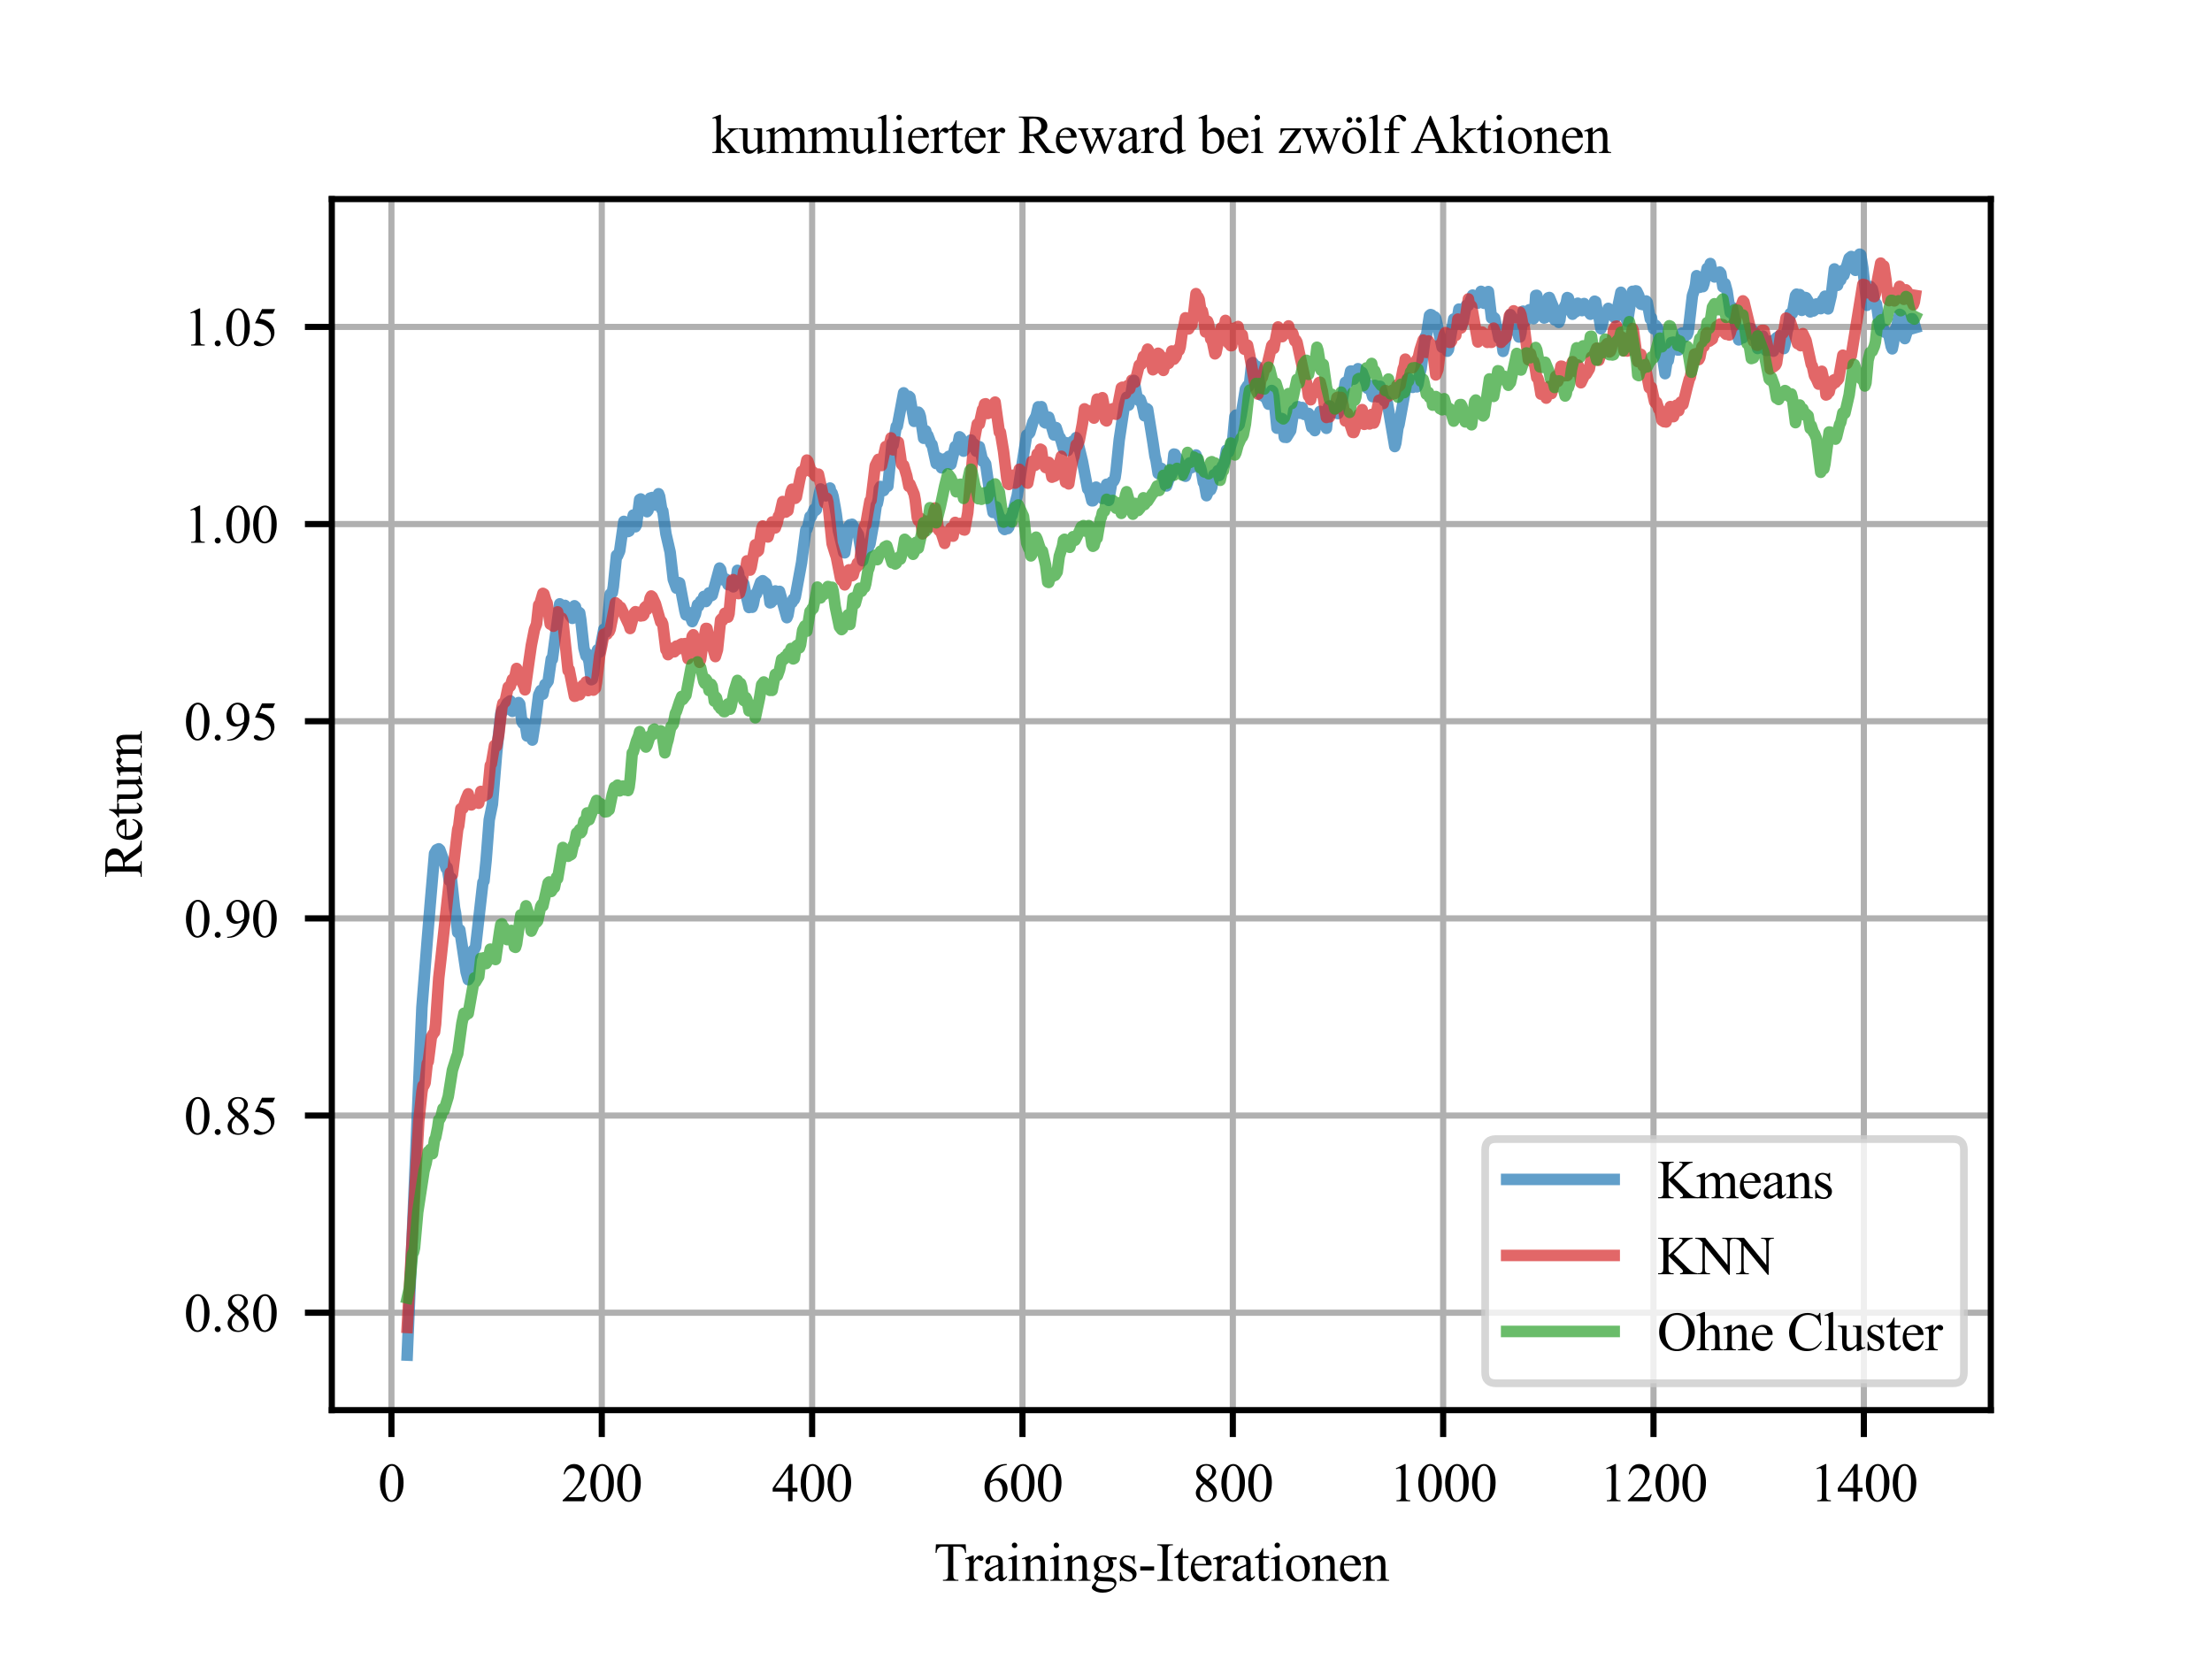<?xml version="1.0" encoding="utf-8" standalone="no"?>
<!DOCTYPE svg PUBLIC "-//W3C//DTD SVG 1.1//EN"
  "http://www.w3.org/Graphics/SVG/1.1/DTD/svg11.dtd">
<svg xmlns:xlink="http://www.w3.org/1999/xlink" width="288pt" height="216pt" viewBox="0 0 288 216" xmlns="http://www.w3.org/2000/svg" version="1.1">
 <defs>
  <style type="text/css">*{stroke-linejoin: round; stroke-linecap: butt}</style>
 </defs>
 <g id="figure_1">
  <g id="patch_1">
   <path d="M 0 216 
L 288 216 
L 288 0 
L 0 0 
z
" style="fill: #ffffff"/>
  </g>
  <g id="axes_1">
   <g id="patch_2">
    <path d="M 43.2 183.6 
L 259.2 183.6 
L 259.2 25.92 
L 43.2 25.92 
z
" style="fill: #ffffff"/>
   </g>
   <g id="matplotlib.axis_1">
    <g id="xtick_1">
     <g id="line2d_1">
      <path d="M 50.964 183.6 
L 50.964 25.92 
" clip-path="url(#p0533842a1b)" style="fill: none; stroke: #b0b0b0; stroke-width: 0.8; stroke-linecap: square"/>
     </g>
     <g id="line2d_2">
      <defs>
       <path id="m29ccbda332" d="M 0 0 
L 0 3.5 
" style="stroke: #000000; stroke-width: 0.8"/>
      </defs>
      <g>
       <use xlink:href="#m29ccbda332" x="50.964" y="183.6" style="stroke: #000000; stroke-width: 0.8"/>
      </g>
     </g>
     <g id="text_1">
      <!-- 0 -->
      <g transform="translate(49.214 195.461) scale(0.07 -0.07)">
       <defs>
        <path id="TimesNewRomanPSMT-30" d="M 231 2094 
Q 231 2819 450 3342 
Q 669 3866 1031 4122 
Q 1313 4325 1613 4325 
Q 2100 4325 2488 3828 
Q 2972 3213 2972 2159 
Q 2972 1422 2759 906 
Q 2547 391 2217 158 
Q 1888 -75 1581 -75 
Q 975 -75 572 641 
Q 231 1244 231 2094 
z
M 844 2016 
Q 844 1141 1059 588 
Q 1238 122 1591 122 
Q 1759 122 1940 273 
Q 2122 425 2216 781 
Q 2359 1319 2359 2297 
Q 2359 3022 2209 3506 
Q 2097 3866 1919 4016 
Q 1791 4119 1609 4119 
Q 1397 4119 1231 3928 
Q 1006 3669 925 3112 
Q 844 2556 844 2016 
z
" transform="scale(0.016)"/>
       </defs>
       <use xlink:href="#TimesNewRomanPSMT-30"/>
      </g>
     </g>
    </g>
    <g id="xtick_2">
     <g id="line2d_3">
      <path d="M 78.351 183.6 
L 78.351 25.92 
" clip-path="url(#p0533842a1b)" style="fill: none; stroke: #b0b0b0; stroke-width: 0.8; stroke-linecap: square"/>
     </g>
     <g id="line2d_4">
      <g>
       <use xlink:href="#m29ccbda332" x="78.351" y="183.6" style="stroke: #000000; stroke-width: 0.8"/>
      </g>
     </g>
     <g id="text_2">
      <!-- 200 -->
      <g transform="translate(73.101 195.461) scale(0.07 -0.07)">
       <defs>
        <path id="TimesNewRomanPSMT-32" d="M 2934 816 
L 2638 0 
L 138 0 
L 138 116 
Q 1241 1122 1691 1759 
Q 2141 2397 2141 2925 
Q 2141 3328 1894 3587 
Q 1647 3847 1303 3847 
Q 991 3847 742 3664 
Q 494 3481 375 3128 
L 259 3128 
Q 338 3706 661 4015 
Q 984 4325 1469 4325 
Q 1984 4325 2329 3994 
Q 2675 3663 2675 3213 
Q 2675 2891 2525 2569 
Q 2294 2063 1775 1497 
Q 997 647 803 472 
L 1909 472 
Q 2247 472 2383 497 
Q 2519 522 2628 598 
Q 2738 675 2819 816 
L 2934 816 
z
" transform="scale(0.016)"/>
       </defs>
       <use xlink:href="#TimesNewRomanPSMT-32"/>
       <use xlink:href="#TimesNewRomanPSMT-30" x="50"/>
       <use xlink:href="#TimesNewRomanPSMT-30" x="100"/>
      </g>
     </g>
    </g>
    <g id="xtick_3">
     <g id="line2d_5">
      <path d="M 105.738 183.6 
L 105.738 25.92 
" clip-path="url(#p0533842a1b)" style="fill: none; stroke: #b0b0b0; stroke-width: 0.8; stroke-linecap: square"/>
     </g>
     <g id="line2d_6">
      <g>
       <use xlink:href="#m29ccbda332" x="105.738" y="183.6" style="stroke: #000000; stroke-width: 0.8"/>
      </g>
     </g>
     <g id="text_3">
      <!-- 400 -->
      <g transform="translate(100.488 195.461) scale(0.07 -0.07)">
       <defs>
        <path id="TimesNewRomanPSMT-34" d="M 2978 1563 
L 2978 1119 
L 2409 1119 
L 2409 0 
L 1894 0 
L 1894 1119 
L 100 1119 
L 100 1519 
L 2066 4325 
L 2409 4325 
L 2409 1563 
L 2978 1563 
z
M 1894 1563 
L 1894 3666 
L 406 1563 
L 1894 1563 
z
" transform="scale(0.016)"/>
       </defs>
       <use xlink:href="#TimesNewRomanPSMT-34"/>
       <use xlink:href="#TimesNewRomanPSMT-30" x="50"/>
       <use xlink:href="#TimesNewRomanPSMT-30" x="100"/>
      </g>
     </g>
    </g>
    <g id="xtick_4">
     <g id="line2d_7">
      <path d="M 133.125 183.6 
L 133.125 25.92 
" clip-path="url(#p0533842a1b)" style="fill: none; stroke: #b0b0b0; stroke-width: 0.8; stroke-linecap: square"/>
     </g>
     <g id="line2d_8">
      <g>
       <use xlink:href="#m29ccbda332" x="133.125" y="183.6" style="stroke: #000000; stroke-width: 0.8"/>
      </g>
     </g>
     <g id="text_4">
      <!-- 600 -->
      <g transform="translate(127.875 195.461) scale(0.07 -0.07)">
       <defs>
        <path id="TimesNewRomanPSMT-36" d="M 2869 4325 
L 2869 4209 
Q 2456 4169 2195 4045 
Q 1934 3922 1679 3669 
Q 1425 3416 1258 3105 
Q 1091 2794 978 2366 
Q 1428 2675 1881 2675 
Q 2316 2675 2634 2325 
Q 2953 1975 2953 1425 
Q 2953 894 2631 456 
Q 2244 -75 1606 -75 
Q 1172 -75 869 213 
Q 275 772 275 1663 
Q 275 2231 503 2743 
Q 731 3256 1154 3653 
Q 1578 4050 1965 4187 
Q 2353 4325 2688 4325 
L 2869 4325 
z
M 925 2138 
Q 869 1716 869 1456 
Q 869 1156 980 804 
Q 1091 453 1309 247 
Q 1469 100 1697 100 
Q 1969 100 2183 356 
Q 2397 613 2397 1088 
Q 2397 1622 2184 2012 
Q 1972 2403 1581 2403 
Q 1463 2403 1327 2353 
Q 1191 2303 925 2138 
z
" transform="scale(0.016)"/>
       </defs>
       <use xlink:href="#TimesNewRomanPSMT-36"/>
       <use xlink:href="#TimesNewRomanPSMT-30" x="50"/>
       <use xlink:href="#TimesNewRomanPSMT-30" x="100"/>
      </g>
     </g>
    </g>
    <g id="xtick_5">
     <g id="line2d_9">
      <path d="M 160.512 183.6 
L 160.512 25.92 
" clip-path="url(#p0533842a1b)" style="fill: none; stroke: #b0b0b0; stroke-width: 0.8; stroke-linecap: square"/>
     </g>
     <g id="line2d_10">
      <g>
       <use xlink:href="#m29ccbda332" x="160.512" y="183.6" style="stroke: #000000; stroke-width: 0.8"/>
      </g>
     </g>
     <g id="text_5">
      <!-- 800 -->
      <g transform="translate(155.262 195.461) scale(0.07 -0.07)">
       <defs>
        <path id="TimesNewRomanPSMT-38" d="M 1228 2134 
Q 725 2547 579 2797 
Q 434 3047 434 3316 
Q 434 3728 753 4026 
Q 1072 4325 1600 4325 
Q 2113 4325 2425 4047 
Q 2738 3769 2738 3413 
Q 2738 3175 2569 2928 
Q 2400 2681 1866 2347 
Q 2416 1922 2594 1678 
Q 2831 1359 2831 1006 
Q 2831 559 2490 242 
Q 2150 -75 1597 -75 
Q 994 -75 656 303 
Q 388 606 388 966 
Q 388 1247 577 1523 
Q 766 1800 1228 2134 
z
M 1719 2469 
Q 2094 2806 2194 3001 
Q 2294 3197 2294 3444 
Q 2294 3772 2109 3958 
Q 1925 4144 1606 4144 
Q 1288 4144 1088 3959 
Q 888 3775 888 3528 
Q 888 3366 970 3203 
Q 1053 3041 1206 2894 
L 1719 2469 
z
M 1375 2016 
Q 1116 1797 991 1539 
Q 866 1281 866 981 
Q 866 578 1086 336 
Q 1306 94 1647 94 
Q 1984 94 2187 284 
Q 2391 475 2391 747 
Q 2391 972 2272 1150 
Q 2050 1481 1375 2016 
z
" transform="scale(0.016)"/>
       </defs>
       <use xlink:href="#TimesNewRomanPSMT-38"/>
       <use xlink:href="#TimesNewRomanPSMT-30" x="50"/>
       <use xlink:href="#TimesNewRomanPSMT-30" x="100"/>
      </g>
     </g>
    </g>
    <g id="xtick_6">
     <g id="line2d_11">
      <path d="M 187.898 183.6 
L 187.898 25.92 
" clip-path="url(#p0533842a1b)" style="fill: none; stroke: #b0b0b0; stroke-width: 0.8; stroke-linecap: square"/>
     </g>
     <g id="line2d_12">
      <g>
       <use xlink:href="#m29ccbda332" x="187.898" y="183.6" style="stroke: #000000; stroke-width: 0.8"/>
      </g>
     </g>
     <g id="text_6">
      <!-- 1000 -->
      <g transform="translate(180.898 195.461) scale(0.07 -0.07)">
       <defs>
        <path id="TimesNewRomanPSMT-31" d="M 750 3822 
L 1781 4325 
L 1884 4325 
L 1884 747 
Q 1884 391 1914 303 
Q 1944 216 2037 169 
Q 2131 122 2419 116 
L 2419 0 
L 825 0 
L 825 116 
Q 1125 122 1212 167 
Q 1300 213 1334 289 
Q 1369 366 1369 747 
L 1369 3034 
Q 1369 3497 1338 3628 
Q 1316 3728 1258 3775 
Q 1200 3822 1119 3822 
Q 1003 3822 797 3725 
L 750 3822 
z
" transform="scale(0.016)"/>
       </defs>
       <use xlink:href="#TimesNewRomanPSMT-31"/>
       <use xlink:href="#TimesNewRomanPSMT-30" x="50"/>
       <use xlink:href="#TimesNewRomanPSMT-30" x="100"/>
       <use xlink:href="#TimesNewRomanPSMT-30" x="150"/>
      </g>
     </g>
    </g>
    <g id="xtick_7">
     <g id="line2d_13">
      <path d="M 215.285 183.6 
L 215.285 25.92 
" clip-path="url(#p0533842a1b)" style="fill: none; stroke: #b0b0b0; stroke-width: 0.8; stroke-linecap: square"/>
     </g>
     <g id="line2d_14">
      <g>
       <use xlink:href="#m29ccbda332" x="215.285" y="183.6" style="stroke: #000000; stroke-width: 0.8"/>
      </g>
     </g>
     <g id="text_7">
      <!-- 1200 -->
      <g transform="translate(208.285 195.461) scale(0.07 -0.07)">
       <use xlink:href="#TimesNewRomanPSMT-31"/>
       <use xlink:href="#TimesNewRomanPSMT-32" x="50"/>
       <use xlink:href="#TimesNewRomanPSMT-30" x="100"/>
       <use xlink:href="#TimesNewRomanPSMT-30" x="150"/>
      </g>
     </g>
    </g>
    <g id="xtick_8">
     <g id="line2d_15">
      <path d="M 242.672 183.6 
L 242.672 25.92 
" clip-path="url(#p0533842a1b)" style="fill: none; stroke: #b0b0b0; stroke-width: 0.8; stroke-linecap: square"/>
     </g>
     <g id="line2d_16">
      <g>
       <use xlink:href="#m29ccbda332" x="242.672" y="183.6" style="stroke: #000000; stroke-width: 0.8"/>
      </g>
     </g>
     <g id="text_8">
      <!-- 1400 -->
      <g transform="translate(235.672 195.461) scale(0.07 -0.07)">
       <use xlink:href="#TimesNewRomanPSMT-31"/>
       <use xlink:href="#TimesNewRomanPSMT-34" x="50"/>
       <use xlink:href="#TimesNewRomanPSMT-30" x="100"/>
       <use xlink:href="#TimesNewRomanPSMT-30" x="150"/>
      </g>
     </g>
    </g>
    <g id="text_9">
     <!-- Trainings-Iterationen -->
     <g transform="translate(121.585 205.819) scale(0.07 -0.07)">
      <defs>
       <path id="TimesNewRomanPSMT-54" d="M 3703 4238 
L 3750 3244 
L 3631 3244 
Q 3597 3506 3538 3619 
Q 3441 3800 3280 3886 
Q 3119 3972 2856 3972 
L 2259 3972 
L 2259 734 
Q 2259 344 2344 247 
Q 2463 116 2709 116 
L 2856 116 
L 2856 0 
L 1059 0 
L 1059 116 
L 1209 116 
Q 1478 116 1591 278 
Q 1659 378 1659 734 
L 1659 3972 
L 1150 3972 
Q 853 3972 728 3928 
Q 566 3869 450 3700 
Q 334 3531 313 3244 
L 194 3244 
L 244 4238 
L 3703 4238 
z
" transform="scale(0.016)"/>
       <path id="TimesNewRomanPSMT-72" d="M 1038 2947 
L 1038 2303 
Q 1397 2947 1775 2947 
Q 1947 2947 2059 2842 
Q 2172 2738 2172 2600 
Q 2172 2478 2090 2393 
Q 2009 2309 1897 2309 
Q 1788 2309 1652 2417 
Q 1516 2525 1450 2525 
Q 1394 2525 1328 2463 
Q 1188 2334 1038 2041 
L 1038 669 
Q 1038 431 1097 309 
Q 1138 225 1241 169 
Q 1344 113 1538 113 
L 1538 0 
L 72 0 
L 72 113 
Q 291 113 397 181 
Q 475 231 506 341 
Q 522 394 522 644 
L 522 1753 
Q 522 2253 501 2348 
Q 481 2444 426 2487 
Q 372 2531 291 2531 
Q 194 2531 72 2484 
L 41 2597 
L 906 2947 
L 1038 2947 
z
" transform="scale(0.016)"/>
       <path id="TimesNewRomanPSMT-61" d="M 1822 413 
Q 1381 72 1269 19 
Q 1100 -59 909 -59 
Q 613 -59 420 144 
Q 228 347 228 678 
Q 228 888 322 1041 
Q 450 1253 767 1440 
Q 1084 1628 1822 1897 
L 1822 2009 
Q 1822 2438 1686 2597 
Q 1550 2756 1291 2756 
Q 1094 2756 978 2650 
Q 859 2544 859 2406 
L 866 2225 
Q 866 2081 792 2003 
Q 719 1925 600 1925 
Q 484 1925 411 2006 
Q 338 2088 338 2228 
Q 338 2497 613 2722 
Q 888 2947 1384 2947 
Q 1766 2947 2009 2819 
Q 2194 2722 2281 2516 
Q 2338 2381 2338 1966 
L 2338 994 
Q 2338 584 2353 492 
Q 2369 400 2405 369 
Q 2441 338 2488 338 
Q 2538 338 2575 359 
Q 2641 400 2828 588 
L 2828 413 
Q 2478 -56 2159 -56 
Q 2006 -56 1915 50 
Q 1825 156 1822 413 
z
M 1822 616 
L 1822 1706 
Q 1350 1519 1213 1441 
Q 966 1303 859 1153 
Q 753 1003 753 825 
Q 753 600 887 451 
Q 1022 303 1197 303 
Q 1434 303 1822 616 
z
" transform="scale(0.016)"/>
       <path id="TimesNewRomanPSMT-69" d="M 928 4444 
Q 1059 4444 1151 4351 
Q 1244 4259 1244 4128 
Q 1244 3997 1151 3903 
Q 1059 3809 928 3809 
Q 797 3809 703 3903 
Q 609 3997 609 4128 
Q 609 4259 701 4351 
Q 794 4444 928 4444 
z
M 1188 2947 
L 1188 647 
Q 1188 378 1227 289 
Q 1266 200 1342 156 
Q 1419 113 1622 113 
L 1622 0 
L 231 0 
L 231 113 
Q 441 113 512 153 
Q 584 194 626 287 
Q 669 381 669 647 
L 669 1750 
Q 669 2216 641 2353 
Q 619 2453 572 2492 
Q 525 2531 444 2531 
Q 356 2531 231 2484 
L 188 2597 
L 1050 2947 
L 1188 2947 
z
" transform="scale(0.016)"/>
       <path id="TimesNewRomanPSMT-6e" d="M 1034 2341 
Q 1538 2947 1994 2947 
Q 2228 2947 2397 2830 
Q 2566 2713 2666 2444 
Q 2734 2256 2734 1869 
L 2734 647 
Q 2734 375 2778 278 
Q 2813 200 2889 156 
Q 2966 113 3172 113 
L 3172 0 
L 1756 0 
L 1756 113 
L 1816 113 
Q 2016 113 2095 173 
Q 2175 234 2206 353 
Q 2219 400 2219 647 
L 2219 1819 
Q 2219 2209 2117 2386 
Q 2016 2563 1775 2563 
Q 1403 2563 1034 2156 
L 1034 647 
Q 1034 356 1069 288 
Q 1113 197 1189 155 
Q 1266 113 1500 113 
L 1500 0 
L 84 0 
L 84 113 
L 147 113 
Q 366 113 442 223 
Q 519 334 519 647 
L 519 1709 
Q 519 2225 495 2337 
Q 472 2450 423 2490 
Q 375 2531 294 2531 
Q 206 2531 84 2484 
L 38 2597 
L 900 2947 
L 1034 2947 
L 1034 2341 
z
" transform="scale(0.016)"/>
       <path id="TimesNewRomanPSMT-67" d="M 966 1044 
Q 703 1172 562 1401 
Q 422 1631 422 1909 
Q 422 2334 742 2640 
Q 1063 2947 1563 2947 
Q 1972 2947 2272 2747 
L 2878 2747 
Q 3013 2747 3034 2739 
Q 3056 2731 3066 2713 
Q 3084 2684 3084 2613 
Q 3084 2531 3069 2500 
Q 3059 2484 3036 2475 
Q 3013 2466 2878 2466 
L 2506 2466 
Q 2681 2241 2681 1891 
Q 2681 1491 2375 1206 
Q 2069 922 1553 922 
Q 1341 922 1119 984 
Q 981 866 932 777 
Q 884 688 884 625 
Q 884 572 936 522 
Q 988 472 1138 450 
Q 1225 438 1575 428 
Q 2219 413 2409 384 
Q 2700 344 2873 169 
Q 3047 -6 3047 -263 
Q 3047 -616 2716 -925 
Q 2228 -1381 1444 -1381 
Q 841 -1381 425 -1109 
Q 191 -953 191 -784 
Q 191 -709 225 -634 
Q 278 -519 444 -313 
Q 466 -284 763 25 
Q 600 122 533 198 
Q 466 275 466 372 
Q 466 481 555 628 
Q 644 775 966 1044 
z
M 1509 2797 
Q 1278 2797 1122 2612 
Q 966 2428 966 2047 
Q 966 1553 1178 1281 
Q 1341 1075 1591 1075 
Q 1828 1075 1981 1253 
Q 2134 1431 2134 1813 
Q 2134 2309 1919 2591 
Q 1759 2797 1509 2797 
z
M 934 0 
Q 788 -159 713 -296 
Q 638 -434 638 -550 
Q 638 -700 819 -813 
Q 1131 -1006 1722 -1006 
Q 2284 -1006 2551 -807 
Q 2819 -609 2819 -384 
Q 2819 -222 2659 -153 
Q 2497 -84 2016 -72 
Q 1313 -53 934 0 
z
" transform="scale(0.016)"/>
       <path id="TimesNewRomanPSMT-73" d="M 2050 2947 
L 2050 1972 
L 1947 1972 
Q 1828 2431 1642 2597 
Q 1456 2763 1169 2763 
Q 950 2763 815 2647 
Q 681 2531 681 2391 
Q 681 2216 781 2091 
Q 878 1963 1175 1819 
L 1631 1597 
Q 2266 1288 2266 781 
Q 2266 391 1970 151 
Q 1675 -88 1309 -88 
Q 1047 -88 709 6 
Q 606 38 541 38 
Q 469 38 428 -44 
L 325 -44 
L 325 978 
L 428 978 
Q 516 541 762 319 
Q 1009 97 1316 97 
Q 1531 97 1667 223 
Q 1803 350 1803 528 
Q 1803 744 1651 891 
Q 1500 1038 1047 1263 
Q 594 1488 453 1669 
Q 313 1847 313 2119 
Q 313 2472 555 2709 
Q 797 2947 1181 2947 
Q 1350 2947 1591 2875 
Q 1750 2828 1803 2828 
Q 1853 2828 1881 2850 
Q 1909 2872 1947 2947 
L 2050 2947 
z
" transform="scale(0.016)"/>
       <path id="TimesNewRomanPSMT-2d" d="M 259 1672 
L 1875 1672 
L 1875 1200 
L 259 1200 
L 259 1672 
z
" transform="scale(0.016)"/>
       <path id="TimesNewRomanPSMT-49" d="M 1975 116 
L 1975 0 
L 159 0 
L 159 116 
L 309 116 
Q 572 116 691 269 
Q 766 369 766 750 
L 766 3488 
Q 766 3809 725 3913 
Q 694 3991 597 4047 
Q 459 4122 309 4122 
L 159 4122 
L 159 4238 
L 1975 4238 
L 1975 4122 
L 1822 4122 
Q 1563 4122 1444 3969 
Q 1366 3869 1366 3488 
L 1366 750 
Q 1366 428 1406 325 
Q 1438 247 1538 191 
Q 1672 116 1822 116 
L 1975 116 
z
" transform="scale(0.016)"/>
       <path id="TimesNewRomanPSMT-74" d="M 1031 3803 
L 1031 2863 
L 1700 2863 
L 1700 2644 
L 1031 2644 
L 1031 788 
Q 1031 509 1111 412 
Q 1191 316 1316 316 
Q 1419 316 1516 380 
Q 1613 444 1666 569 
L 1788 569 
Q 1678 263 1478 108 
Q 1278 -47 1066 -47 
Q 922 -47 784 33 
Q 647 113 581 261 
Q 516 409 516 719 
L 516 2644 
L 63 2644 
L 63 2747 
Q 234 2816 414 2980 
Q 594 3144 734 3369 
Q 806 3488 934 3803 
L 1031 3803 
z
" transform="scale(0.016)"/>
       <path id="TimesNewRomanPSMT-65" d="M 681 1784 
Q 678 1147 991 784 
Q 1303 422 1725 422 
Q 2006 422 2214 576 
Q 2422 731 2563 1106 
L 2659 1044 
Q 2594 616 2278 264 
Q 1963 -88 1488 -88 
Q 972 -88 605 314 
Q 238 716 238 1394 
Q 238 2128 614 2539 
Q 991 2950 1559 2950 
Q 2041 2950 2350 2633 
Q 2659 2316 2659 1784 
L 681 1784 
z
M 681 1966 
L 2006 1966 
Q 1991 2241 1941 2353 
Q 1863 2528 1708 2628 
Q 1553 2728 1384 2728 
Q 1125 2728 920 2526 
Q 716 2325 681 1966 
z
" transform="scale(0.016)"/>
       <path id="TimesNewRomanPSMT-6f" d="M 1600 2947 
Q 2250 2947 2644 2453 
Q 2978 2031 2978 1484 
Q 2978 1100 2793 706 
Q 2609 313 2286 112 
Q 1963 -88 1566 -88 
Q 919 -88 538 428 
Q 216 863 216 1403 
Q 216 1797 411 2186 
Q 606 2575 925 2761 
Q 1244 2947 1600 2947 
z
M 1503 2744 
Q 1338 2744 1170 2645 
Q 1003 2547 900 2300 
Q 797 2053 797 1666 
Q 797 1041 1045 587 
Q 1294 134 1700 134 
Q 2003 134 2200 384 
Q 2397 634 2397 1244 
Q 2397 2006 2069 2444 
Q 1847 2744 1503 2744 
z
" transform="scale(0.016)"/>
      </defs>
      <use xlink:href="#TimesNewRomanPSMT-54"/>
      <use xlink:href="#TimesNewRomanPSMT-72" x="57.584"/>
      <use xlink:href="#TimesNewRomanPSMT-61" x="90.885"/>
      <use xlink:href="#TimesNewRomanPSMT-69" x="135.27"/>
      <use xlink:href="#TimesNewRomanPSMT-6e" x="163.053"/>
      <use xlink:href="#TimesNewRomanPSMT-69" x="213.053"/>
      <use xlink:href="#TimesNewRomanPSMT-6e" x="240.836"/>
      <use xlink:href="#TimesNewRomanPSMT-67" x="290.836"/>
      <use xlink:href="#TimesNewRomanPSMT-73" x="340.836"/>
      <use xlink:href="#TimesNewRomanPSMT-2d" x="379.752"/>
      <use xlink:href="#TimesNewRomanPSMT-49" x="413.053"/>
      <use xlink:href="#TimesNewRomanPSMT-74" x="446.354"/>
      <use xlink:href="#TimesNewRomanPSMT-65" x="474.137"/>
      <use xlink:href="#TimesNewRomanPSMT-72" x="518.521"/>
      <use xlink:href="#TimesNewRomanPSMT-61" x="551.822"/>
      <use xlink:href="#TimesNewRomanPSMT-74" x="596.207"/>
      <use xlink:href="#TimesNewRomanPSMT-69" x="623.99"/>
      <use xlink:href="#TimesNewRomanPSMT-6f" x="651.773"/>
      <use xlink:href="#TimesNewRomanPSMT-6e" x="701.773"/>
      <use xlink:href="#TimesNewRomanPSMT-65" x="751.773"/>
      <use xlink:href="#TimesNewRomanPSMT-6e" x="796.158"/>
     </g>
    </g>
   </g>
   <g id="matplotlib.axis_2">
    <g id="ytick_1">
     <g id="line2d_17">
      <path d="M 43.2 170.915 
L 259.2 170.915 
" clip-path="url(#p0533842a1b)" style="fill: none; stroke: #b0b0b0; stroke-width: 0.8; stroke-linecap: square"/>
     </g>
     <g id="line2d_18">
      <defs>
       <path id="m6396a1eb86" d="M 0 0 
L -3.5 0 
" style="stroke: #000000; stroke-width: 0.8"/>
      </defs>
      <g>
       <use xlink:href="#m6396a1eb86" x="43.2" y="170.915" style="stroke: #000000; stroke-width: 0.8"/>
      </g>
     </g>
     <g id="text_10">
      <!-- 0.80 -->
      <g transform="translate(23.95 173.346) scale(0.07 -0.07)">
       <defs>
        <path id="TimesNewRomanPSMT-2e" d="M 800 606 
Q 947 606 1047 504 
Q 1147 403 1147 259 
Q 1147 116 1045 14 
Q 944 -88 800 -88 
Q 656 -88 554 14 
Q 453 116 453 259 
Q 453 406 554 506 
Q 656 606 800 606 
z
" transform="scale(0.016)"/>
       </defs>
       <use xlink:href="#TimesNewRomanPSMT-30"/>
       <use xlink:href="#TimesNewRomanPSMT-2e" x="50"/>
       <use xlink:href="#TimesNewRomanPSMT-38" x="75"/>
       <use xlink:href="#TimesNewRomanPSMT-30" x="125"/>
      </g>
     </g>
    </g>
    <g id="ytick_2">
     <g id="line2d_19">
      <path d="M 43.2 145.245 
L 259.2 145.245 
" clip-path="url(#p0533842a1b)" style="fill: none; stroke: #b0b0b0; stroke-width: 0.8; stroke-linecap: square"/>
     </g>
     <g id="line2d_20">
      <g>
       <use xlink:href="#m6396a1eb86" x="43.2" y="145.245" style="stroke: #000000; stroke-width: 0.8"/>
      </g>
     </g>
     <g id="text_11">
      <!-- 0.85 -->
      <g transform="translate(23.95 147.675) scale(0.07 -0.07)">
       <defs>
        <path id="TimesNewRomanPSMT-35" d="M 2778 4238 
L 2534 3706 
L 1259 3706 
L 981 3138 
Q 1809 3016 2294 2522 
Q 2709 2097 2709 1522 
Q 2709 1188 2573 903 
Q 2438 619 2231 419 
Q 2025 219 1772 97 
Q 1413 -75 1034 -75 
Q 653 -75 479 54 
Q 306 184 306 341 
Q 306 428 378 495 
Q 450 563 559 563 
Q 641 563 702 538 
Q 763 513 909 409 
Q 1144 247 1384 247 
Q 1750 247 2026 523 
Q 2303 800 2303 1197 
Q 2303 1581 2056 1914 
Q 1809 2247 1375 2428 
Q 1034 2569 447 2591 
L 1259 4238 
L 2778 4238 
z
" transform="scale(0.016)"/>
       </defs>
       <use xlink:href="#TimesNewRomanPSMT-30"/>
       <use xlink:href="#TimesNewRomanPSMT-2e" x="50"/>
       <use xlink:href="#TimesNewRomanPSMT-38" x="75"/>
       <use xlink:href="#TimesNewRomanPSMT-35" x="125"/>
      </g>
     </g>
    </g>
    <g id="ytick_3">
     <g id="line2d_21">
      <path d="M 43.2 119.574 
L 259.2 119.574 
" clip-path="url(#p0533842a1b)" style="fill: none; stroke: #b0b0b0; stroke-width: 0.8; stroke-linecap: square"/>
     </g>
     <g id="line2d_22">
      <g>
       <use xlink:href="#m6396a1eb86" x="43.2" y="119.574" style="stroke: #000000; stroke-width: 0.8"/>
      </g>
     </g>
     <g id="text_12">
      <!-- 0.90 -->
      <g transform="translate(23.95 122.005) scale(0.07 -0.07)">
       <defs>
        <path id="TimesNewRomanPSMT-39" d="M 338 -88 
L 338 28 
Q 744 34 1094 217 
Q 1444 400 1770 856 
Q 2097 1313 2225 1859 
Q 1734 1544 1338 1544 
Q 891 1544 572 1889 
Q 253 2234 253 2806 
Q 253 3363 572 3797 
Q 956 4325 1575 4325 
Q 2097 4325 2469 3894 
Q 2925 3359 2925 2575 
Q 2925 1869 2578 1258 
Q 2231 647 1613 244 
Q 1109 -88 516 -88 
L 338 -88 
z
M 2275 2091 
Q 2331 2497 2331 2741 
Q 2331 3044 2228 3395 
Q 2125 3747 1936 3934 
Q 1747 4122 1506 4122 
Q 1228 4122 1018 3872 
Q 809 3622 809 3128 
Q 809 2469 1088 2097 
Q 1291 1828 1588 1828 
Q 1731 1828 1928 1897 
Q 2125 1966 2275 2091 
z
" transform="scale(0.016)"/>
       </defs>
       <use xlink:href="#TimesNewRomanPSMT-30"/>
       <use xlink:href="#TimesNewRomanPSMT-2e" x="50"/>
       <use xlink:href="#TimesNewRomanPSMT-39" x="75"/>
       <use xlink:href="#TimesNewRomanPSMT-30" x="125"/>
      </g>
     </g>
    </g>
    <g id="ytick_4">
     <g id="line2d_23">
      <path d="M 43.2 93.904 
L 259.2 93.904 
" clip-path="url(#p0533842a1b)" style="fill: none; stroke: #b0b0b0; stroke-width: 0.8; stroke-linecap: square"/>
     </g>
     <g id="line2d_24">
      <g>
       <use xlink:href="#m6396a1eb86" x="43.2" y="93.904" style="stroke: #000000; stroke-width: 0.8"/>
      </g>
     </g>
     <g id="text_13">
      <!-- 0.95 -->
      <g transform="translate(23.95 96.334) scale(0.07 -0.07)">
       <use xlink:href="#TimesNewRomanPSMT-30"/>
       <use xlink:href="#TimesNewRomanPSMT-2e" x="50"/>
       <use xlink:href="#TimesNewRomanPSMT-39" x="75"/>
       <use xlink:href="#TimesNewRomanPSMT-35" x="125"/>
      </g>
     </g>
    </g>
    <g id="ytick_5">
     <g id="line2d_25">
      <path d="M 43.2 68.233 
L 259.2 68.233 
" clip-path="url(#p0533842a1b)" style="fill: none; stroke: #b0b0b0; stroke-width: 0.8; stroke-linecap: square"/>
     </g>
     <g id="line2d_26">
      <g>
       <use xlink:href="#m6396a1eb86" x="43.2" y="68.233" style="stroke: #000000; stroke-width: 0.8"/>
      </g>
     </g>
     <g id="text_14">
      <!-- 1.00 -->
      <g transform="translate(23.95 70.664) scale(0.07 -0.07)">
       <use xlink:href="#TimesNewRomanPSMT-31"/>
       <use xlink:href="#TimesNewRomanPSMT-2e" x="50"/>
       <use xlink:href="#TimesNewRomanPSMT-30" x="75"/>
       <use xlink:href="#TimesNewRomanPSMT-30" x="125"/>
      </g>
     </g>
    </g>
    <g id="ytick_6">
     <g id="line2d_27">
      <path d="M 43.2 42.563 
L 259.2 42.563 
" clip-path="url(#p0533842a1b)" style="fill: none; stroke: #b0b0b0; stroke-width: 0.8; stroke-linecap: square"/>
     </g>
     <g id="line2d_28">
      <g>
       <use xlink:href="#m6396a1eb86" x="43.2" y="42.563" style="stroke: #000000; stroke-width: 0.8"/>
      </g>
     </g>
     <g id="text_15">
      <!-- 1.05 -->
      <g transform="translate(23.95 44.993) scale(0.07 -0.07)">
       <use xlink:href="#TimesNewRomanPSMT-31"/>
       <use xlink:href="#TimesNewRomanPSMT-2e" x="50"/>
       <use xlink:href="#TimesNewRomanPSMT-30" x="75"/>
       <use xlink:href="#TimesNewRomanPSMT-35" x="125"/>
      </g>
     </g>
    </g>
    <g id="text_16">
     <!-- Return -->
     <g transform="translate(18.453 114.286) rotate(-90) scale(0.07 -0.07)">
      <defs>
       <path id="TimesNewRomanPSMT-52" d="M 4325 0 
L 3194 0 
L 1759 1981 
Q 1600 1975 1500 1975 
Q 1459 1975 1412 1976 
Q 1366 1978 1316 1981 
L 1316 750 
Q 1316 350 1403 253 
Q 1522 116 1759 116 
L 1925 116 
L 1925 0 
L 109 0 
L 109 116 
L 269 116 
Q 538 116 653 291 
Q 719 388 719 750 
L 719 3488 
Q 719 3888 631 3984 
Q 509 4122 269 4122 
L 109 4122 
L 109 4238 
L 1653 4238 
Q 2328 4238 2648 4139 
Q 2969 4041 3192 3777 
Q 3416 3513 3416 3147 
Q 3416 2756 3161 2468 
Q 2906 2181 2372 2063 
L 3247 847 
Q 3547 428 3762 290 
Q 3978 153 4325 116 
L 4325 0 
z
M 1316 2178 
Q 1375 2178 1419 2176 
Q 1463 2175 1491 2175 
Q 2097 2175 2405 2437 
Q 2713 2700 2713 3106 
Q 2713 3503 2464 3751 
Q 2216 4000 1806 4000 
Q 1625 4000 1316 3941 
L 1316 2178 
z
" transform="scale(0.016)"/>
       <path id="TimesNewRomanPSMT-75" d="M 2709 2863 
L 2709 1128 
Q 2709 631 2732 520 
Q 2756 409 2807 365 
Q 2859 322 2928 322 
Q 3025 322 3147 375 
L 3191 266 
L 2334 -88 
L 2194 -88 
L 2194 519 
Q 1825 119 1631 15 
Q 1438 -88 1222 -88 
Q 981 -88 804 51 
Q 628 191 559 409 
Q 491 628 491 1028 
L 491 2306 
Q 491 2509 447 2587 
Q 403 2666 317 2708 
Q 231 2750 6 2747 
L 6 2863 
L 1009 2863 
L 1009 947 
Q 1009 547 1148 422 
Q 1288 297 1484 297 
Q 1619 297 1789 381 
Q 1959 466 2194 703 
L 2194 2325 
Q 2194 2569 2105 2655 
Q 2016 2741 1734 2747 
L 1734 2863 
L 2709 2863 
z
" transform="scale(0.016)"/>
      </defs>
      <use xlink:href="#TimesNewRomanPSMT-52"/>
      <use xlink:href="#TimesNewRomanPSMT-65" x="66.699"/>
      <use xlink:href="#TimesNewRomanPSMT-74" x="111.084"/>
      <use xlink:href="#TimesNewRomanPSMT-75" x="138.867"/>
      <use xlink:href="#TimesNewRomanPSMT-72" x="188.867"/>
      <use xlink:href="#TimesNewRomanPSMT-6e" x="222.168"/>
     </g>
    </g>
   </g>
   <g id="line2d_29">
    <path d="M 53.018 176.433 
L 54.935 131.156 
L 55.62 122.484 
L 56.031 117.498 
L 56.578 111.129 
L 56.852 110.642 
L 57.126 110.515 
L 57.263 110.643 
L 57.811 112.137 
L 58.085 113.05 
L 58.222 112.941 
L 58.496 114.634 
L 58.632 114.241 
L 58.769 114.347 
L 59.18 118.198 
L 59.317 118.924 
L 59.591 121.412 
L 59.865 121.057 
L 60.686 126.558 
L 60.96 127.552 
L 61.097 127.362 
L 61.371 124.733 
L 61.508 124.363 
L 61.645 123.673 
L 61.782 123.572 
L 61.919 123.3 
L 62.877 114.869 
L 63.014 114.72 
L 63.288 112.059 
L 63.699 106.731 
L 64.11 104.717 
L 64.658 98.106 
L 64.931 95.452 
L 65.205 92.919 
L 65.342 92.513 
L 65.479 92.611 
L 66.027 91.558 
L 66.438 91.248 
L 66.712 92.613 
L 66.849 92.392 
L 66.985 92.498 
L 67.259 91.79 
L 67.396 92.006 
L 67.533 91.474 
L 67.67 91.658 
L 67.944 93.957 
L 68.081 94.181 
L 68.355 94.134 
L 68.629 95.832 
L 68.903 95.611 
L 69.039 95.687 
L 69.313 96.356 
L 69.724 93.758 
L 70.135 90.472 
L 70.409 89.894 
L 70.683 90.386 
L 70.957 89.108 
L 71.093 89.099 
L 71.367 88.696 
L 71.778 85.789 
L 71.915 85.847 
L 72.874 78.62 
L 73.148 79.141 
L 73.421 78.863 
L 73.558 78.821 
L 73.832 79.182 
L 74.243 80.153 
L 74.517 80.509 
L 74.791 78.87 
L 74.928 78.997 
L 75.065 80.057 
L 75.202 80.163 
L 75.338 79.691 
L 75.475 79.791 
L 75.612 80.632 
L 76.023 84.368 
L 76.297 85.399 
L 76.434 85.111 
L 76.708 86.234 
L 76.982 88.498 
L 77.119 88.437 
L 77.256 87.782 
L 77.529 85.422 
L 77.803 84.598 
L 77.94 84.889 
L 78.077 84.902 
L 78.351 83.322 
L 78.625 81.912 
L 78.762 81.886 
L 78.899 82.306 
L 79.036 81.687 
L 79.446 77.342 
L 79.72 77.176 
L 79.857 76.362 
L 80.268 72.303 
L 80.405 72.374 
L 80.679 71.745 
L 81.227 67.882 
L 81.364 68.033 
L 81.774 69.207 
L 81.911 69.142 
L 82.048 68.774 
L 82.459 67.054 
L 82.733 68.585 
L 82.87 68.32 
L 83.281 65.035 
L 83.418 64.963 
L 83.828 66.153 
L 83.965 66.024 
L 84.239 66.624 
L 84.376 66.457 
L 84.65 64.855 
L 84.924 64.776 
L 85.061 65.042 
L 85.198 65.68 
L 85.335 65.766 
L 85.745 64.281 
L 85.882 64.627 
L 86.156 66.331 
L 86.293 66.51 
L 86.704 69.511 
L 87.252 71.887 
L 87.663 75.446 
L 88.073 76.578 
L 88.21 76.338 
L 88.347 75.845 
L 88.484 75.9 
L 89.169 79.538 
L 89.306 80.064 
L 89.443 79.663 
L 89.58 79.713 
L 89.717 80.2 
L 89.853 80.223 
L 90.127 80.936 
L 90.538 79.985 
L 90.812 78.729 
L 90.949 78.945 
L 91.223 78.262 
L 91.36 78.387 
L 91.497 78.143 
L 91.634 77.655 
L 91.771 77.869 
L 91.907 78.322 
L 92.044 78.134 
L 92.318 77.189 
L 92.592 77.572 
L 92.729 77.495 
L 93.688 73.96 
L 93.825 74.149 
L 94.098 75.482 
L 94.509 75.394 
L 94.783 76.126 
L 95.194 75.696 
L 95.468 76.405 
L 95.879 75.306 
L 96.016 74.257 
L 96.152 74.578 
L 96.289 75.659 
L 96.426 75.433 
L 96.7 75.989 
L 96.837 75.993 
L 97.111 77.346 
L 97.522 79.1 
L 97.796 78.462 
L 97.933 79.067 
L 98.07 78.709 
L 98.343 77.348 
L 98.48 77.36 
L 99.028 75.804 
L 99.302 75.607 
L 99.713 75.937 
L 100.124 77.433 
L 100.26 78.491 
L 100.397 78.445 
L 100.534 77.972 
L 100.671 78.163 
L 100.945 76.938 
L 101.219 77.397 
L 101.493 76.993 
L 102.451 80.422 
L 102.588 80.104 
L 102.862 78.529 
L 103.136 78.439 
L 103.273 77.991 
L 103.41 78.07 
L 103.547 77.716 
L 104.369 73.229 
L 104.916 68.988 
L 105.053 68.912 
L 105.19 68.521 
L 105.464 67.25 
L 105.601 67.305 
L 106.012 66.304 
L 106.149 66.478 
L 106.286 66.356 
L 106.696 64.191 
L 106.833 63.657 
L 106.97 63.845 
L 107.381 63.908 
L 107.518 64.559 
L 108.066 63.542 
L 108.203 64.143 
L 108.34 64.204 
L 108.477 64.651 
L 108.75 66.159 
L 108.887 66.99 
L 109.161 69.113 
L 109.846 71.926 
L 109.983 71.976 
L 110.531 68.507 
L 110.667 68.32 
L 110.804 68.436 
L 110.941 68.257 
L 111.763 69.605 
L 112.311 73.007 
L 112.721 71.379 
L 112.858 71.474 
L 113.132 71.136 
L 113.269 70.818 
L 113.817 67.725 
L 114.091 65.763 
L 114.228 65.565 
L 114.365 64.893 
L 114.502 63.572 
L 114.639 63.337 
L 115.049 63.877 
L 115.323 63.413 
L 115.597 63.313 
L 115.871 60.569 
L 116.145 57.688 
L 116.282 57.948 
L 116.693 55.525 
L 116.83 55.502 
L 117.651 51.146 
L 117.788 51.574 
L 117.925 51.577 
L 118.199 52.272 
L 118.336 51.594 
L 118.473 51.714 
L 119.02 54.863 
L 119.294 54.4 
L 119.431 54.375 
L 119.568 53.663 
L 119.705 53.828 
L 119.842 54.272 
L 120.253 57.063 
L 120.527 56.084 
L 120.664 56.598 
L 120.801 56.679 
L 121.211 57.786 
L 121.348 57.874 
L 121.896 60.359 
L 122.17 59.613 
L 122.307 59.783 
L 122.581 60.912 
L 122.992 59.743 
L 123.265 59.951 
L 123.402 59.902 
L 123.539 59.409 
L 123.676 59.474 
L 123.813 60.453 
L 124.361 58.133 
L 124.498 58.128 
L 124.635 58.285 
L 124.909 56.87 
L 125.046 56.978 
L 125.183 57.243 
L 125.456 58.742 
L 125.593 58.589 
L 126.415 57.293 
L 126.689 57.957 
L 126.826 57.804 
L 127.1 58.744 
L 127.237 58.646 
L 127.373 58.147 
L 127.51 58.158 
L 127.784 59.331 
L 127.921 60.05 
L 128.058 59.956 
L 128.332 60.399 
L 129.017 65.168 
L 129.291 66.718 
L 129.701 65.979 
L 130.112 67.286 
L 130.386 67.569 
L 130.66 68.819 
L 130.797 68.943 
L 130.934 68.864 
L 131.071 68.626 
L 131.208 68.817 
L 131.345 68.637 
L 131.618 67.296 
L 131.755 67.107 
L 132.44 64.519 
L 133.672 56.645 
L 133.946 56.488 
L 134.083 56.32 
L 134.494 54.923 
L 134.905 54.157 
L 135.179 52.967 
L 135.316 53.496 
L 135.59 52.948 
L 135.863 54.042 
L 136 54.997 
L 136.137 55.071 
L 136.411 54.401 
L 136.548 54.31 
L 137.233 56.634 
L 137.507 55.675 
L 137.917 56.922 
L 138.054 57.013 
L 138.465 58.447 
L 138.739 57.621 
L 138.876 57.948 
L 139.013 58.664 
L 139.287 57.988 
L 139.424 58.159 
L 139.561 57.511 
L 139.698 57.416 
L 139.834 57.737 
L 140.108 56.98 
L 140.245 57.218 
L 140.93 60.069 
L 141.615 63.675 
L 141.752 63.791 
L 141.888 64.106 
L 142.162 65.206 
L 142.299 65.204 
L 142.71 63.423 
L 143.121 64.544 
L 143.258 64.234 
L 143.532 64.908 
L 143.806 63.673 
L 143.942 63.465 
L 144.079 63.047 
L 144.353 65.152 
L 144.764 62.717 
L 144.901 62.745 
L 145.038 62.578 
L 145.175 62.226 
L 145.312 61.304 
L 145.723 57.264 
L 146.407 52.732 
L 146.681 51.724 
L 146.818 52.014 
L 146.955 52.75 
L 147.092 52.313 
L 147.503 49.764 
L 147.64 49.533 
L 148.051 51.778 
L 148.187 51.89 
L 148.324 52.172 
L 148.461 52.001 
L 148.735 52.8 
L 149.009 54.135 
L 149.283 53.186 
L 149.42 53.283 
L 150.105 57.561 
L 150.378 59.408 
L 150.515 59.935 
L 150.789 61.635 
L 151.063 61.461 
L 151.2 60.983 
L 151.337 61.365 
L 151.748 63.202 
L 151.885 63.27 
L 152.159 62.467 
L 152.569 61.737 
L 152.843 59.116 
L 152.98 59.149 
L 153.117 59.637 
L 153.254 59.575 
L 154.213 61.929 
L 154.349 62.01 
L 154.623 61.06 
L 154.76 60.872 
L 154.897 60.27 
L 155.034 60.415 
L 155.171 60.876 
L 155.445 60.639 
L 155.719 59.238 
L 155.856 59.636 
L 156.13 60.555 
L 156.267 60.779 
L 156.403 61.235 
L 156.677 62.821 
L 156.814 63.026 
L 157.088 64.539 
L 157.499 63.586 
L 157.636 63.779 
L 157.773 63.437 
L 158.047 61.814 
L 158.184 61.876 
L 158.321 61.801 
L 158.594 61.263 
L 158.731 61.913 
L 158.868 61.612 
L 159.142 60.679 
L 159.279 60.534 
L 159.416 60.158 
L 159.69 58.605 
L 159.964 58.858 
L 160.512 57.134 
L 160.785 54.221 
L 160.922 54.046 
L 161.196 55.46 
L 161.333 55.29 
L 161.607 54.019 
L 162.155 50.656 
L 162.429 50.219 
L 162.566 50.322 
L 162.702 49.876 
L 162.976 47.306 
L 163.113 47.211 
L 163.25 47.392 
L 163.387 47.995 
L 163.661 47.697 
L 164.209 51.46 
L 164.346 51.349 
L 164.62 51.69 
L 164.756 51.587 
L 165.167 52.626 
L 165.578 50.843 
L 165.715 50.963 
L 165.852 51.61 
L 166.263 55.755 
L 166.4 55.378 
L 166.537 55.442 
L 166.674 55.146 
L 166.81 54.472 
L 166.947 54.52 
L 167.221 56.929 
L 167.358 56.842 
L 167.495 56.953 
L 168.043 56.068 
L 168.454 53.418 
L 168.591 53.654 
L 168.728 53.481 
L 168.865 52.982 
L 169.001 52.946 
L 169.275 53.806 
L 169.549 53.055 
L 169.823 53.96 
L 170.371 53.825 
L 170.782 55.652 
L 170.919 55.612 
L 171.192 56.068 
L 171.466 54.14 
L 171.603 54.334 
L 171.877 53.561 
L 172.699 55.769 
L 172.973 52.939 
L 173.109 52.841 
L 173.657 53.732 
L 173.931 53.203 
L 174.205 53.851 
L 174.342 53.492 
L 174.616 52.327 
L 174.753 52.09 
L 175.163 49.771 
L 175.3 49.865 
L 175.437 49.84 
L 175.574 49.644 
L 175.848 48.312 
L 175.985 48.311 
L 176.259 49.368 
L 176.807 48.005 
L 176.944 48.179 
L 177.081 48.864 
L 177.217 48.875 
L 177.354 48.493 
L 177.902 49.941 
L 178.039 50.559 
L 178.313 50.179 
L 178.724 51.651 
L 178.998 50.171 
L 179.135 50.224 
L 179.408 51.685 
L 179.545 51.217 
L 179.682 50.292 
L 179.819 50.585 
L 180.23 52.183 
L 180.504 52.208 
L 180.641 52.485 
L 181.599 58.142 
L 181.736 57.69 
L 182.01 55.715 
L 182.147 55.293 
L 183.243 49.319 
L 183.38 49.241 
L 183.653 49.573 
L 183.927 50.435 
L 184.201 49.536 
L 184.475 50.369 
L 184.612 50.059 
L 184.886 48.517 
L 185.023 48.029 
L 185.57 43.844 
L 185.707 43.822 
L 186.118 41.071 
L 186.255 40.957 
L 186.392 40.998 
L 186.529 41.274 
L 186.803 41.26 
L 186.94 41.468 
L 187.761 45.208 
L 188.172 44.195 
L 188.446 45.726 
L 188.583 45.515 
L 188.994 43.111 
L 189.268 41.533 
L 189.405 41.603 
L 189.542 42.288 
L 189.679 41.858 
L 189.952 40.242 
L 190.089 40.555 
L 190.363 42.289 
L 190.5 41.812 
L 190.911 39.768 
L 191.185 39.772 
L 191.733 38.42 
L 191.869 38.846 
L 192.006 38.554 
L 192.143 38.724 
L 192.417 39.469 
L 192.554 39.304 
L 192.828 37.932 
L 192.965 38.124 
L 193.239 39.495 
L 193.513 39.264 
L 193.787 37.959 
L 194.197 41.413 
L 194.334 41.195 
L 194.608 41.418 
L 195.156 44.042 
L 195.43 43.729 
L 195.704 45.749 
L 195.841 45.198 
L 196.251 42.657 
L 196.662 40.97 
L 196.936 41.43 
L 197.21 43.022 
L 197.347 42.956 
L 197.484 43.07 
L 197.758 43.881 
L 197.895 43.869 
L 198.031 43.324 
L 198.305 40.517 
L 198.579 41.861 
L 198.853 40.67 
L 199.127 40.325 
L 199.264 40.577 
L 199.401 40.421 
L 199.675 41.485 
L 199.812 40.55 
L 199.949 38.47 
L 200.086 38.448 
L 200.222 39.195 
L 200.359 39.252 
L 200.633 39.949 
L 201.044 41.406 
L 201.181 41.359 
L 201.592 38.77 
L 201.729 38.732 
L 202.276 40.063 
L 202.413 41.638 
L 202.55 41.619 
L 202.687 40.56 
L 202.824 40.639 
L 202.961 41.975 
L 203.098 41.654 
L 203.235 40.529 
L 203.372 40.61 
L 203.92 39.481 
L 204.057 38.742 
L 204.194 38.802 
L 204.741 40.913 
L 204.878 40.768 
L 205.015 40.35 
L 205.152 40.601 
L 205.426 39.478 
L 205.563 40.057 
L 205.837 40.264 
L 205.974 40.446 
L 206.248 39.52 
L 206.384 40.029 
L 206.658 39.98 
L 206.932 40.728 
L 207.069 40.913 
L 207.206 40.203 
L 207.343 40.16 
L 207.48 40.362 
L 207.617 39.215 
L 207.754 39.28 
L 208.028 40.962 
L 208.165 41.153 
L 208.438 42.802 
L 208.986 40.845 
L 209.123 40.982 
L 209.26 40.801 
L 209.397 40.149 
L 209.534 40.382 
L 209.671 40.916 
L 209.808 40.778 
L 210.219 41.362 
L 210.356 41.311 
L 211.04 38.053 
L 211.451 39.637 
L 211.725 41.514 
L 211.862 41.838 
L 211.999 41.209 
L 212.273 39.454 
L 212.547 37.929 
L 212.82 38.554 
L 212.957 37.868 
L 213.094 37.897 
L 213.368 38.469 
L 213.642 39.602 
L 213.916 39.664 
L 214.327 39.187 
L 214.464 39.364 
L 214.874 41.541 
L 215.011 41.369 
L 215.285 42.801 
L 215.559 42.351 
L 215.833 42.738 
L 216.244 46.21 
L 216.381 46.333 
L 216.518 46.827 
L 216.791 48.652 
L 217.065 46.891 
L 217.202 46.963 
L 217.613 44.594 
L 217.887 44.547 
L 218.298 44.924 
L 218.435 45.569 
L 218.572 45.572 
L 218.982 43.365 
L 219.119 43.493 
L 219.256 43.913 
L 219.393 43.755 
L 219.53 43.187 
L 219.667 43.583 
L 219.804 43.219 
L 220.352 38.494 
L 220.626 37.655 
L 220.763 37.062 
L 220.9 35.895 
L 221.036 36.022 
L 221.31 37.409 
L 221.447 36.928 
L 221.721 37.323 
L 221.858 36.917 
L 222.269 34.929 
L 222.406 35.106 
L 222.543 34.858 
L 222.68 34.308 
L 222.954 35.57 
L 223.09 35.554 
L 223.227 36.061 
L 223.501 36.001 
L 223.912 35.422 
L 224.049 35.602 
L 224.323 37.356 
L 224.46 37.283 
L 224.597 36.931 
L 224.871 37.956 
L 225.281 40.697 
L 225.555 40.034 
L 226.377 44.254 
L 226.514 44.068 
L 226.651 43.403 
L 226.925 43.983 
L 227.198 42.913 
L 227.335 43.095 
L 227.746 42.729 
L 227.883 43.092 
L 228.02 42.791 
L 228.157 42.977 
L 228.294 43.659 
L 228.431 43.407 
L 228.568 43.393 
L 228.842 45.375 
L 229.252 45.124 
L 229.526 43.755 
L 229.937 45.624 
L 230.074 45.622 
L 230.485 44.433 
L 230.622 44.381 
L 230.896 45.719 
L 231.033 45.359 
L 231.307 43.972 
L 231.717 43.715 
L 231.854 43.95 
L 231.991 44.661 
L 232.128 44.757 
L 232.265 45.382 
L 232.402 44.912 
L 232.676 43.138 
L 232.813 42.691 
L 233.087 40.816 
L 233.224 40.876 
L 233.361 40.811 
L 233.771 38.485 
L 233.908 38.299 
L 234.045 38.658 
L 234.319 38.349 
L 234.593 40.41 
L 234.867 39.251 
L 235.004 38.723 
L 235.141 38.759 
L 235.415 39.199 
L 235.688 40.609 
L 235.825 40.33 
L 235.962 40.319 
L 236.099 40.49 
L 236.236 40.381 
L 236.51 39.571 
L 236.647 39.695 
L 236.921 40.142 
L 237.058 40.188 
L 237.195 39.833 
L 237.332 39.015 
L 237.469 38.964 
L 237.605 38.565 
L 237.742 38.903 
L 237.879 40.098 
L 238.016 40.217 
L 238.427 38.482 
L 238.838 35.013 
L 238.975 35.605 
L 239.249 37.149 
L 239.523 36.23 
L 239.659 36.46 
L 239.933 35.2 
L 240.07 35.832 
L 240.755 33.612 
L 241.029 33.393 
L 241.166 33.44 
L 241.577 35.199 
L 241.85 34.599 
L 241.987 34.115 
L 242.124 33.087 
L 242.261 33.17 
L 242.535 34.874 
L 243.083 39.748 
L 243.22 39.142 
L 243.494 37.296 
L 243.768 37.617 
L 243.904 38.185 
L 244.041 39.232 
L 244.315 39.588 
L 244.726 42.47 
L 244.863 43.027 
L 245.274 42.843 
L 245.411 43.262 
L 245.685 43.289 
L 245.822 43.364 
L 245.958 43.778 
L 246.232 45.11 
L 246.369 45.421 
L 246.506 44.77 
L 246.78 42.849 
L 246.917 42.628 
L 247.328 40.924 
L 247.465 40.995 
L 247.602 41.422 
L 248.012 44.085 
L 248.834 41.513 
L 248.971 41.504 
L 249.108 41.716 
L 249.382 42.661 
L 249.382 42.661 
" clip-path="url(#p0533842a1b)" style="fill: none; stroke: #1f77b4; stroke-opacity: 0.7; stroke-width: 1.5; stroke-linecap: square"/>
   </g>
   <g id="line2d_30">
    <path d="M 53.018 172.832 
L 54.524 146.001 
L 54.935 142.168 
L 55.072 141.355 
L 55.209 141.317 
L 55.346 141.005 
L 55.62 138.477 
L 55.757 138.223 
L 56.168 135.005 
L 56.442 134.536 
L 56.578 134.382 
L 56.715 133.338 
L 57.126 127.318 
L 57.4 124.911 
L 58.632 113.606 
L 58.906 113.88 
L 59.591 107.995 
L 59.728 107.525 
L 60.002 105.29 
L 60.276 105.259 
L 60.686 104.016 
L 60.96 103.355 
L 61.234 104.772 
L 61.371 104.799 
L 61.508 104.495 
L 61.645 104.581 
L 62.056 104.116 
L 62.33 104.58 
L 62.604 103.04 
L 62.877 103.629 
L 63.014 103.645 
L 63.151 103.069 
L 63.288 103.119 
L 63.425 103.409 
L 63.562 102.467 
L 63.836 99.644 
L 63.973 99.45 
L 64.384 97.058 
L 64.521 96.953 
L 64.658 97.147 
L 64.931 95.712 
L 65.342 92.139 
L 65.479 91.561 
L 65.753 91.402 
L 66.164 89.45 
L 66.301 89.473 
L 66.438 89.339 
L 66.712 88.451 
L 66.849 88.62 
L 66.985 88.383 
L 67.259 87.031 
L 67.67 87.777 
L 67.807 87.832 
L 68.081 89.063 
L 68.218 89.295 
L 68.355 89.82 
L 68.903 85.909 
L 69.176 84.035 
L 69.587 81.952 
L 69.861 81.239 
L 70.135 78.761 
L 70.272 78.677 
L 70.683 77.253 
L 70.82 77.336 
L 71.093 78.253 
L 71.23 78.488 
L 71.641 81.266 
L 71.778 80.803 
L 71.915 80.963 
L 72.052 81.537 
L 72.6 79.663 
L 72.874 81.059 
L 73.011 80.886 
L 73.148 80.479 
L 73.284 80.831 
L 73.969 87.317 
L 74.106 87.172 
L 74.791 90.654 
L 74.928 90.632 
L 75.202 89.589 
L 75.338 89.861 
L 75.475 90.451 
L 75.612 90.19 
L 75.886 89.218 
L 76.16 89.21 
L 76.297 88.785 
L 76.571 89.918 
L 76.845 89.37 
L 77.119 89.66 
L 77.256 89.855 
L 77.529 89.597 
L 77.666 88.834 
L 78.077 85.364 
L 78.351 84.062 
L 78.625 82.568 
L 78.762 82.721 
L 78.899 82.486 
L 79.036 82.567 
L 79.173 82.249 
L 79.31 82.242 
L 79.446 81.924 
L 80.131 78.481 
L 80.268 78.804 
L 80.405 78.697 
L 80.542 78.984 
L 80.816 79.071 
L 81.911 81.391 
L 82.048 81.833 
L 82.596 79.8 
L 82.733 79.64 
L 83.007 79.873 
L 83.144 79.717 
L 83.418 80.2 
L 83.555 79.906 
L 83.691 80.159 
L 83.828 80.01 
L 83.965 79.084 
L 84.102 78.951 
L 84.239 79.358 
L 84.376 79.144 
L 84.65 77.856 
L 84.787 77.594 
L 84.924 77.706 
L 85.335 78.596 
L 86.019 80.984 
L 86.156 80.922 
L 86.293 81.257 
L 86.704 84.603 
L 86.841 84.726 
L 86.978 85.237 
L 87.115 85.113 
L 87.389 84.408 
L 87.663 84.538 
L 87.799 84.867 
L 88.073 84.117 
L 88.21 84.513 
L 88.347 84.488 
L 88.484 83.981 
L 88.758 83.825 
L 89.032 84.018 
L 89.169 83.796 
L 89.306 84.349 
L 89.58 85.771 
L 90.127 82.836 
L 90.264 82.645 
L 90.812 84.264 
L 91.086 86.235 
L 91.223 85.859 
L 91.497 83.895 
L 91.634 83.336 
L 91.907 81.818 
L 92.044 81.83 
L 92.455 83.77 
L 92.866 84.549 
L 93.14 85.488 
L 93.414 84.604 
L 93.825 80.698 
L 93.962 80.553 
L 94.098 80.765 
L 94.372 79.843 
L 94.509 79.797 
L 94.783 80.355 
L 94.92 79.923 
L 95.331 75.53 
L 95.468 75.466 
L 95.742 75.744 
L 96.152 77.287 
L 96.289 77.225 
L 96.426 76.758 
L 96.837 74.379 
L 97.111 73.965 
L 97.248 73.022 
L 97.385 73.077 
L 97.659 74.229 
L 97.796 73.867 
L 98.206 71.644 
L 98.343 70.929 
L 98.617 71.815 
L 98.754 71.691 
L 99.165 68.869 
L 99.302 68.483 
L 99.576 68.583 
L 99.713 68.787 
L 99.987 69.912 
L 100.534 67.961 
L 100.671 68.077 
L 100.945 68.734 
L 101.219 67.976 
L 101.356 67.202 
L 101.493 67.087 
L 101.904 65.298 
L 102.041 65.624 
L 102.314 66.674 
L 102.451 66.43 
L 102.588 66.49 
L 102.999 64.026 
L 103.136 63.693 
L 103.41 64.401 
L 103.547 64.879 
L 103.684 64.725 
L 104.095 62.618 
L 104.369 61.376 
L 104.505 61.298 
L 104.642 61.402 
L 104.779 61.165 
L 105.053 59.901 
L 105.19 60.06 
L 105.601 61.391 
L 105.875 61.467 
L 106.149 61.995 
L 106.286 62.04 
L 106.423 61.951 
L 106.559 61.729 
L 107.381 65.461 
L 107.655 64.87 
L 107.792 65.389 
L 108.34 70.778 
L 108.75 72.11 
L 108.887 72.493 
L 109.435 75.291 
L 109.572 75.561 
L 109.709 75.408 
L 109.983 76.152 
L 110.12 75.92 
L 110.394 74.413 
L 110.531 74.189 
L 110.667 74.28 
L 110.941 74.957 
L 111.078 74.88 
L 111.352 73.859 
L 111.489 73.902 
L 111.626 73.332 
L 111.763 73.614 
L 111.9 73.471 
L 112.448 68.895 
L 112.585 68.395 
L 112.721 68.336 
L 112.995 66.712 
L 113.269 65.196 
L 113.406 65.148 
L 113.954 60.627 
L 114.228 60.078 
L 114.365 59.808 
L 114.502 59.792 
L 114.776 60.614 
L 115.323 58.135 
L 115.597 58.524 
L 115.734 58.202 
L 116.008 57.012 
L 116.282 58.573 
L 116.419 58.329 
L 116.556 58.501 
L 116.693 58.327 
L 116.83 57.565 
L 116.966 57.573 
L 117.24 59.41 
L 117.377 60.44 
L 117.514 60.6 
L 117.651 60.575 
L 118.062 61.969 
L 118.336 63.33 
L 118.473 63.034 
L 119.02 64.348 
L 119.157 65.069 
L 119.431 67.407 
L 119.568 67.783 
L 119.705 67.771 
L 119.842 67.492 
L 120.116 69.511 
L 120.253 69.341 
L 120.527 67.843 
L 120.938 68.629 
L 121.074 68.628 
L 121.348 67.86 
L 121.622 66.511 
L 121.759 66.132 
L 121.896 66.657 
L 122.17 68.94 
L 122.307 69.106 
L 122.444 69.066 
L 122.718 69.879 
L 122.992 70.75 
L 123.265 69.321 
L 123.402 69.485 
L 123.539 69.361 
L 123.813 68.733 
L 124.087 69.808 
L 124.361 68.014 
L 124.635 68.333 
L 124.772 68.617 
L 124.909 68.532 
L 125.046 68.148 
L 125.456 68.981 
L 125.593 69.008 
L 126.004 66.735 
L 126.826 57.451 
L 127.237 55.208 
L 127.373 55.112 
L 127.51 55.206 
L 127.921 53.321 
L 128.058 53.169 
L 128.195 52.604 
L 128.332 52.57 
L 128.606 53.838 
L 128.88 53.54 
L 129.154 53.732 
L 129.291 53.592 
L 129.564 52.352 
L 130.112 56.277 
L 130.249 56.271 
L 130.66 58.765 
L 131.071 62.2 
L 131.208 62.971 
L 131.345 63.072 
L 131.618 62.902 
L 131.892 61.872 
L 132.029 62.81 
L 132.166 62.904 
L 132.303 62.806 
L 132.44 62.39 
L 132.714 61.094 
L 132.851 61.262 
L 133.125 62.07 
L 133.262 62.154 
L 133.809 62.91 
L 134.357 60.069 
L 134.494 60.067 
L 134.768 60.582 
L 135.042 59.098 
L 135.316 59.321 
L 135.453 58.48 
L 135.59 58.558 
L 135.863 60.4 
L 136.137 60.877 
L 136.548 60.194 
L 136.685 60.764 
L 136.959 62.132 
L 137.096 61.933 
L 137.233 62.027 
L 137.37 61.954 
L 137.78 60.446 
L 137.917 60.44 
L 138.191 59.406 
L 138.739 62.794 
L 138.876 62.499 
L 139.013 62.588 
L 139.15 63.006 
L 139.424 61.234 
L 139.698 59.742 
L 139.834 59.438 
L 140.108 57.913 
L 140.245 58.056 
L 140.519 57.356 
L 140.93 55.166 
L 141.204 53.23 
L 141.341 53.47 
L 141.615 53.443 
L 141.752 53.834 
L 142.025 53.84 
L 142.162 53.515 
L 142.436 54.436 
L 142.847 51.958 
L 142.984 52.041 
L 143.121 52.451 
L 143.258 52.421 
L 143.532 51.779 
L 143.669 52.462 
L 143.942 54.722 
L 144.079 54.806 
L 144.353 53.316 
L 144.49 53.472 
L 144.627 53.965 
L 144.764 53.258 
L 144.901 53.21 
L 145.038 53.644 
L 145.175 53.709 
L 145.312 53.938 
L 145.586 52.619 
L 145.997 50.489 
L 146.133 50.417 
L 146.27 50.55 
L 146.544 51.242 
L 146.818 50.205 
L 147.092 50.624 
L 147.366 49.5 
L 147.503 49.458 
L 147.777 49.767 
L 148.324 47.536 
L 148.598 47.43 
L 148.872 46.394 
L 149.009 46.765 
L 149.42 45.457 
L 149.557 45.684 
L 149.831 46.55 
L 150.105 48.147 
L 150.241 48.05 
L 150.515 46.968 
L 150.652 46.809 
L 150.789 45.991 
L 150.926 46.083 
L 151.063 46.574 
L 151.2 46.417 
L 151.474 48.229 
L 151.748 47.212 
L 152.159 47.311 
L 152.295 46.943 
L 152.569 45.701 
L 152.843 46.771 
L 153.117 46.403 
L 153.391 45.427 
L 153.528 45.603 
L 153.665 45.163 
L 153.939 43.148 
L 154.076 42.779 
L 154.349 41.379 
L 154.486 41.572 
L 154.76 42.828 
L 155.034 42.306 
L 155.171 42.294 
L 155.445 40.563 
L 155.719 38.228 
L 155.856 38.679 
L 155.993 38.686 
L 156.13 38.986 
L 156.403 40.792 
L 156.54 40.488 
L 156.677 41.112 
L 156.951 43.223 
L 157.225 41.815 
L 157.362 42.179 
L 157.636 44.154 
L 157.773 44.103 
L 158.184 46.073 
L 158.321 45.929 
L 159.005 42.678 
L 159.142 42.885 
L 159.279 43.177 
L 159.553 41.715 
L 159.964 44.705 
L 160.101 44.377 
L 160.238 45.01 
L 160.375 44.998 
L 160.648 42.737 
L 160.785 43.616 
L 160.922 43.698 
L 161.059 42.59 
L 161.196 42.507 
L 161.47 44.191 
L 161.744 43.593 
L 162.018 45.469 
L 162.155 45.411 
L 162.292 44.95 
L 162.429 44.937 
L 162.702 46.207 
L 163.524 50.758 
L 163.798 51.316 
L 164.209 49.272 
L 164.346 49.149 
L 164.756 47.69 
L 164.893 47.903 
L 165.578 45.002 
L 165.715 44.831 
L 165.852 45.36 
L 166.4 42.566 
L 166.674 43.741 
L 166.947 43.831 
L 167.221 42.959 
L 167.358 42.892 
L 167.495 43.389 
L 167.632 43.089 
L 167.769 42.429 
L 168.043 43.497 
L 168.317 43.406 
L 168.591 44.404 
L 168.728 44.292 
L 168.865 44.541 
L 169.96 49.567 
L 170.097 49.753 
L 170.371 51.572 
L 170.508 51.688 
L 170.645 52.054 
L 170.919 50.698 
L 171.192 51.15 
L 171.74 49.811 
L 171.877 49.767 
L 172.151 50.841 
L 172.699 54.356 
L 172.836 54.111 
L 173.109 54.28 
L 173.52 52.827 
L 173.657 53.297 
L 173.794 53.276 
L 174.068 51.773 
L 174.205 51.714 
L 174.342 52.324 
L 174.479 52.194 
L 174.616 51.742 
L 174.89 52.812 
L 175.163 54.812 
L 175.437 53.817 
L 175.711 55.052 
L 176.122 56.297 
L 176.259 56.312 
L 176.396 55.941 
L 176.67 54.648 
L 176.944 53.944 
L 177.081 54.035 
L 177.354 53.331 
L 177.628 55.252 
L 177.765 55.19 
L 178.039 54.146 
L 178.313 55.201 
L 178.587 53.957 
L 178.724 54.315 
L 178.861 55.082 
L 178.998 54.748 
L 179.545 52.108 
L 179.682 52.255 
L 179.956 51.93 
L 180.093 52.544 
L 180.23 52.018 
L 180.367 50.846 
L 180.641 51.565 
L 180.778 51.583 
L 181.052 51.302 
L 181.189 51.356 
L 181.326 50.795 
L 181.462 50.866 
L 181.599 51.245 
L 181.873 50.186 
L 182.01 50.049 
L 182.147 50.3 
L 182.284 50.158 
L 182.695 48.006 
L 182.832 47.639 
L 182.969 46.759 
L 183.106 46.997 
L 183.243 47.904 
L 183.38 47.778 
L 183.516 47.45 
L 183.653 47.854 
L 183.79 47.795 
L 183.927 47.872 
L 184.201 47.421 
L 184.475 46.812 
L 184.612 46.763 
L 184.886 45.548 
L 185.297 44.278 
L 185.434 44.769 
L 185.57 45.799 
L 185.707 45.881 
L 185.981 44.386 
L 186.118 44.627 
L 186.255 45.181 
L 186.392 44.897 
L 186.529 45.603 
L 186.94 48.817 
L 187.214 48.115 
L 187.624 44.718 
L 187.761 44.597 
L 188.035 43.567 
L 188.172 43.303 
L 188.309 43.352 
L 188.72 44.577 
L 188.857 44.57 
L 188.994 44.392 
L 189.131 43.525 
L 189.268 43.401 
L 189.405 43.668 
L 189.542 43.669 
L 189.815 41.546 
L 190.226 42.707 
L 190.5 41.694 
L 190.637 41.795 
L 190.774 41.436 
L 191.185 38.916 
L 191.322 39.751 
L 191.459 39.704 
L 191.596 39.856 
L 192.417 44.528 
L 192.554 44.366 
L 192.828 43.462 
L 192.965 43.225 
L 193.376 43.554 
L 193.65 44.579 
L 193.923 43.932 
L 194.06 44.569 
L 194.197 44.571 
L 194.471 42.723 
L 194.745 43.37 
L 195.019 44.124 
L 195.156 44.046 
L 195.43 44.576 
L 195.567 44.166 
L 195.704 44.303 
L 196.114 43.868 
L 196.525 41.103 
L 196.662 40.896 
L 196.799 41.058 
L 196.936 40.869 
L 197.073 40.468 
L 197.347 41.369 
L 197.621 41.303 
L 197.895 40.651 
L 198.031 40.986 
L 198.305 42.436 
L 198.442 42.497 
L 198.99 46.84 
L 199.127 46.662 
L 199.264 46.041 
L 199.538 47.151 
L 199.675 47.037 
L 199.812 47.461 
L 200.086 49.165 
L 200.222 49.246 
L 200.359 49.651 
L 200.633 51.32 
L 200.77 51.292 
L 200.907 50.839 
L 201.044 50.819 
L 201.318 51.839 
L 201.592 50.342 
L 201.866 51.211 
L 202.003 51.243 
L 202.413 49.794 
L 202.55 48.994 
L 202.687 49.171 
L 202.824 49.668 
L 202.961 49.267 
L 203.235 47.675 
L 203.372 47.697 
L 203.646 48.929 
L 203.92 48.581 
L 204.057 48.905 
L 204.741 47.09 
L 205.152 48.367 
L 205.426 47.52 
L 205.563 47.769 
L 205.837 49.836 
L 206.384 48.687 
L 206.521 48.714 
L 206.932 48.019 
L 207.206 46.484 
L 207.48 46.353 
L 207.891 45.324 
L 208.028 45.831 
L 208.165 46.906 
L 208.712 45.27 
L 208.986 45.078 
L 209.26 44.737 
L 209.534 45.827 
L 209.671 45.737 
L 209.808 45.369 
L 210.082 42.998 
L 210.356 42.48 
L 210.493 42.463 
L 210.766 43.882 
L 211.04 43.805 
L 211.177 43.901 
L 211.451 45.695 
L 211.588 45.536 
L 211.862 45.708 
L 212.136 44.906 
L 212.547 42.762 
L 212.683 43.144 
L 213.094 46.172 
L 213.231 47.078 
L 213.368 46.879 
L 213.642 46.132 
L 213.916 47.639 
L 214.053 47.281 
L 214.19 47.653 
L 214.737 50.494 
L 214.874 50.53 
L 215.011 50.425 
L 215.422 52.312 
L 215.559 52.484 
L 215.696 52.379 
L 215.97 53.288 
L 216.107 53.356 
L 216.381 54.73 
L 216.655 54.907 
L 216.791 54.822 
L 216.928 54.944 
L 217.339 53.662 
L 217.476 52.932 
L 217.613 52.954 
L 217.887 54.248 
L 218.298 52.751 
L 218.572 53.477 
L 218.845 52.347 
L 219.119 52.649 
L 219.667 50.403 
L 219.941 49.377 
L 220.078 49.114 
L 220.626 46.11 
L 220.9 46.039 
L 221.173 46.82 
L 221.31 46.572 
L 221.584 45.171 
L 221.721 44.992 
L 221.858 45.105 
L 221.995 44.585 
L 222.132 43.456 
L 222.269 43.317 
L 222.406 43.618 
L 222.543 44.423 
L 222.954 44.139 
L 223.09 43.491 
L 223.227 43.506 
L 223.501 42.511 
L 223.638 42.858 
L 223.912 42.193 
L 224.186 42.284 
L 224.323 42.274 
L 224.46 42.661 
L 224.597 43.399 
L 224.734 43.522 
L 224.871 43.364 
L 225.008 43.403 
L 225.144 43.621 
L 225.281 43.315 
L 225.555 42.324 
L 225.692 42.47 
L 225.966 41.696 
L 226.24 40.223 
L 226.377 40.636 
L 226.514 40.379 
L 226.925 39.173 
L 227.062 39.319 
L 228.294 44.427 
L 228.568 44.446 
L 228.705 44.938 
L 228.842 44.962 
L 229.389 43.015 
L 229.663 43.011 
L 230.211 45.442 
L 230.485 48.048 
L 230.759 47.484 
L 230.896 47.767 
L 231.17 47.549 
L 231.307 47.288 
L 231.854 43.532 
L 232.128 43.401 
L 232.265 43.054 
L 232.539 41.414 
L 232.676 41.483 
L 232.813 41.827 
L 233.087 41.832 
L 234.045 44.749 
L 234.319 44.671 
L 234.456 45.009 
L 234.73 43.437 
L 235.141 44.322 
L 235.825 47.446 
L 235.962 47.658 
L 236.236 48.907 
L 236.51 49.381 
L 236.784 50.016 
L 236.921 49.627 
L 237.195 48.338 
L 237.605 50.119 
L 237.742 51.427 
L 237.879 51.371 
L 238.016 50.875 
L 238.153 51.047 
L 238.427 49.847 
L 238.564 50.118 
L 238.701 49.52 
L 238.838 49.435 
L 238.975 49.803 
L 239.112 49.435 
L 239.249 49.497 
L 239.386 49.307 
L 239.933 46.245 
L 240.207 47.367 
L 240.344 47.211 
L 240.481 47.327 
L 240.618 47.041 
L 240.755 46.421 
L 240.892 46.479 
L 241.029 46.313 
L 242.535 37.029 
L 242.809 37.083 
L 243.083 38.115 
L 243.22 37.754 
L 243.631 37.716 
L 243.768 37.989 
L 243.904 38.576 
L 244.041 38.618 
L 244.178 38.238 
L 244.452 36.428 
L 244.863 34.255 
L 245 34.803 
L 245.137 34.774 
L 245.274 34.626 
L 245.548 36.414 
L 245.822 39.042 
L 245.958 39.146 
L 246.095 39.038 
L 246.232 38.163 
L 246.369 38.116 
L 246.643 39.178 
L 246.78 39.012 
L 247.054 38.03 
L 247.191 37.861 
L 247.328 37.279 
L 247.465 37.59 
L 247.876 38.971 
L 248.149 37.734 
L 248.286 37.875 
L 249.108 39.689 
L 249.245 39.325 
L 249.382 38.468 
L 249.382 38.468 
" clip-path="url(#p0533842a1b)" style="fill: none; stroke: #d62728; stroke-opacity: 0.7; stroke-width: 1.5; stroke-linecap: square"/>
   </g>
   <g id="line2d_31">
    <path d="M 53.018 169.001 
L 53.292 167.78 
L 53.703 163.294 
L 53.84 163.064 
L 53.977 162.458 
L 54.388 157.826 
L 55.209 152.44 
L 55.483 151.434 
L 55.757 149.93 
L 55.894 149.921 
L 56.031 149.642 
L 56.305 150.213 
L 56.578 148.373 
L 56.715 148.136 
L 56.989 146.789 
L 57.126 145.804 
L 57.263 145.702 
L 57.4 145.452 
L 57.674 144.336 
L 57.811 144.589 
L 58.359 142.775 
L 58.906 139.33 
L 59.454 137.584 
L 59.591 137.232 
L 60.139 133.228 
L 60.413 131.923 
L 60.55 132.274 
L 60.823 131.767 
L 60.96 131.972 
L 61.782 127.316 
L 61.919 127.848 
L 62.33 127.169 
L 62.604 124.765 
L 62.877 124.749 
L 63.014 124.694 
L 63.151 125.469 
L 63.288 125.459 
L 63.562 124.985 
L 63.836 123.575 
L 64.11 124.711 
L 64.247 124.686 
L 64.521 124.93 
L 65.068 121.164 
L 65.205 120.369 
L 65.342 120.277 
L 65.479 120.748 
L 65.616 120.737 
L 66.027 122.34 
L 66.575 121.141 
L 66.985 123.29 
L 67.122 123.345 
L 67.259 122.901 
L 67.67 120.047 
L 67.807 119.115 
L 68.081 119.526 
L 68.218 119.191 
L 68.492 117.934 
L 68.766 118.805 
L 69.176 121.234 
L 69.724 119.977 
L 69.861 120.084 
L 69.998 119.917 
L 70.409 117.996 
L 70.546 117.757 
L 70.683 117.957 
L 71.367 114.958 
L 71.504 114.825 
L 71.778 116.071 
L 72.052 115.619 
L 72.189 115.547 
L 72.463 114.202 
L 72.6 114.403 
L 73.284 110.338 
L 73.421 110.532 
L 73.695 111.052 
L 73.969 111.487 
L 74.106 111.278 
L 74.243 111.333 
L 74.38 111.241 
L 74.654 110.021 
L 74.791 109.821 
L 75.065 108.459 
L 75.338 108.242 
L 75.475 107.993 
L 75.612 108.44 
L 75.749 108.247 
L 76.023 106.886 
L 76.16 107.131 
L 76.297 106.814 
L 76.434 105.843 
L 76.708 106.732 
L 77.666 104.214 
L 77.803 104.544 
L 77.94 105.229 
L 78.214 104.643 
L 78.351 104.765 
L 78.762 105.712 
L 79.036 105.671 
L 79.173 105.411 
L 79.31 105.436 
L 79.72 103.444 
L 79.994 102.504 
L 80.131 102.666 
L 80.405 102.219 
L 80.679 102.973 
L 81.09 102.345 
L 81.364 102.856 
L 81.5 102.69 
L 81.774 102.93 
L 81.911 102.482 
L 82.048 101.408 
L 82.322 98.019 
L 82.459 97.9 
L 82.87 96.467 
L 83.144 95.811 
L 83.281 95.258 
L 83.691 96.525 
L 83.828 96.544 
L 84.102 97.265 
L 84.239 97.06 
L 84.65 95.791 
L 84.924 95.691 
L 85.061 95.01 
L 85.198 94.928 
L 85.472 95.331 
L 85.609 95.191 
L 85.882 95.47 
L 86.019 95.152 
L 86.293 96.17 
L 86.567 98.021 
L 86.841 96.812 
L 86.978 96.366 
L 87.252 95.05 
L 87.389 94.558 
L 87.526 94.494 
L 87.663 94.292 
L 87.936 92.865 
L 88.073 92.631 
L 88.484 91.364 
L 88.758 90.67 
L 88.895 91.078 
L 89.306 90.525 
L 89.99 86.869 
L 90.127 86.485 
L 90.538 86.927 
L 90.812 86.175 
L 90.949 86.899 
L 91.086 86.832 
L 91.223 86.911 
L 91.634 88.745 
L 91.771 88.985 
L 91.907 88.411 
L 92.044 88.603 
L 92.318 89.913 
L 92.455 89.804 
L 92.592 89.086 
L 92.729 89.336 
L 93.003 91.291 
L 93.14 90.697 
L 93.277 90.841 
L 93.551 91.92 
L 93.688 91.977 
L 93.825 92.265 
L 94.098 92.212 
L 94.235 92.65 
L 94.372 92.652 
L 94.783 91.648 
L 95.057 92.335 
L 95.194 91.945 
L 95.605 89.9 
L 96.016 88.583 
L 96.289 89.192 
L 96.426 88.976 
L 96.563 89.419 
L 96.837 91.199 
L 96.974 91.289 
L 97.111 90.808 
L 97.248 91.071 
L 97.522 92.558 
L 97.796 91.789 
L 97.933 92.426 
L 98.07 92.279 
L 98.206 92.548 
L 98.343 93.455 
L 98.891 90.884 
L 99.165 89.144 
L 99.439 88.791 
L 99.713 89.412 
L 99.85 89.612 
L 99.987 89.546 
L 100.124 89.614 
L 100.26 89.89 
L 100.397 89.791 
L 100.534 89.888 
L 100.945 87.793 
L 101.082 88.035 
L 101.219 87.962 
L 101.493 87.199 
L 101.767 85.832 
L 102.041 85.875 
L 102.178 85.519 
L 102.451 85.602 
L 102.588 85.05 
L 102.725 85.264 
L 102.999 84.429 
L 103.273 85.79 
L 103.41 85.72 
L 103.684 84.106 
L 103.821 83.993 
L 104.095 84.342 
L 104.232 83.942 
L 104.505 82.045 
L 104.779 81.495 
L 105.053 82.177 
L 105.464 79.615 
L 105.601 79.544 
L 105.738 79.223 
L 105.875 79.233 
L 106.149 77.929 
L 106.423 76.435 
L 106.696 77.213 
L 106.833 77.851 
L 106.97 77.371 
L 107.107 77.301 
L 107.244 77.422 
L 107.381 77.166 
L 107.518 77.253 
L 107.792 76.363 
L 107.929 76.392 
L 108.203 77 
L 108.34 76.464 
L 108.477 76.939 
L 108.75 78.99 
L 109.298 81.623 
L 109.572 81.976 
L 109.709 81.847 
L 109.983 80.686 
L 110.12 80.668 
L 110.394 80.061 
L 110.667 81.306 
L 110.941 79.217 
L 111.078 77.841 
L 111.352 78.596 
L 111.9 76.587 
L 112.174 76.988 
L 112.448 76.464 
L 112.585 76.481 
L 112.721 76.012 
L 112.995 74.342 
L 113.132 73.992 
L 113.406 72.835 
L 113.543 72.499 
L 113.817 72.667 
L 113.954 72.289 
L 114.228 72.867 
L 114.639 71.775 
L 114.776 71.712 
L 114.912 71.807 
L 115.049 71.716 
L 115.186 71.215 
L 115.46 71.071 
L 116.145 73.27 
L 116.419 72.9 
L 116.556 73.433 
L 116.693 73.337 
L 116.966 72.588 
L 117.24 72.797 
L 117.514 71.867 
L 117.788 70.212 
L 118.336 70.751 
L 118.473 70.793 
L 118.884 72.171 
L 119.02 71.925 
L 119.294 70.601 
L 119.568 71.372 
L 119.979 69.55 
L 120.253 68.044 
L 120.527 69.155 
L 120.664 69.011 
L 121.074 66.104 
L 121.759 67.448 
L 121.896 68.069 
L 122.444 65.879 
L 122.992 63.288 
L 123.402 61.688 
L 123.676 62.054 
L 123.813 62.247 
L 124.087 62.972 
L 124.224 62.92 
L 124.498 64.03 
L 124.772 63.305 
L 124.909 63.283 
L 125.046 63.046 
L 125.456 64.895 
L 125.73 63.72 
L 126.278 61.274 
L 126.415 61.093 
L 126.552 61.463 
L 126.963 63.444 
L 127.1 63.689 
L 127.373 64.936 
L 127.51 64.736 
L 127.647 64.757 
L 127.784 65.009 
L 127.921 64.84 
L 128.058 64.192 
L 128.195 64.171 
L 128.469 64.899 
L 128.606 64.758 
L 128.743 63.968 
L 128.88 63.859 
L 129.017 64.045 
L 129.154 63.267 
L 129.427 63.33 
L 129.564 63.009 
L 129.701 63.257 
L 129.838 63.957 
L 129.975 63.817 
L 130.112 64.057 
L 130.66 67.983 
L 130.934 67.242 
L 131.071 67.462 
L 131.208 67.358 
L 131.345 67.407 
L 131.481 66.801 
L 131.618 66.863 
L 131.755 67.955 
L 131.892 67.385 
L 132.166 66.001 
L 132.303 66.512 
L 132.44 66.306 
L 132.577 65.739 
L 133.262 67.225 
L 133.672 70.711 
L 133.946 71.418 
L 134.083 71.613 
L 134.22 72.381 
L 134.357 72.193 
L 134.494 71.723 
L 134.631 71.77 
L 134.905 69.937 
L 135.042 70.224 
L 135.316 71.089 
L 135.59 71.801 
L 135.726 71.75 
L 136.137 73.566 
L 136.411 75.79 
L 136.548 75.837 
L 136.685 75.232 
L 136.959 75.122 
L 137.096 74.657 
L 137.37 74.904 
L 137.644 74.47 
L 137.917 72.431 
L 138.328 71.112 
L 138.465 70.32 
L 138.602 70.211 
L 138.739 70.748 
L 139.013 70.46 
L 139.287 71.26 
L 139.698 69.878 
L 139.834 70.016 
L 139.971 70.342 
L 140.245 69.808 
L 140.793 68.578 
L 140.93 68.803 
L 141.067 68.429 
L 141.204 68.526 
L 141.341 69.154 
L 141.752 68.428 
L 141.888 68.978 
L 142.162 70.889 
L 142.299 71.126 
L 142.436 71.04 
L 142.71 70.048 
L 142.847 70.07 
L 143.258 67.634 
L 143.395 67.332 
L 143.532 66.723 
L 143.806 66.554 
L 144.079 65.008 
L 144.353 65.719 
L 144.49 65.557 
L 144.627 65.803 
L 144.764 65.178 
L 144.901 65.158 
L 145.038 65.772 
L 145.175 65.799 
L 145.312 66.172 
L 145.449 65.985 
L 145.586 65.463 
L 145.997 66.842 
L 146.133 66.568 
L 146.544 64.424 
L 146.681 64.022 
L 147.503 66.947 
L 147.777 65.541 
L 147.914 65.688 
L 148.187 66.467 
L 148.461 66.14 
L 148.872 64.812 
L 149.009 65.707 
L 149.146 65.525 
L 149.283 64.977 
L 149.42 65.268 
L 150.105 64.204 
L 150.241 64.115 
L 150.652 63.276 
L 150.926 63.867 
L 151.2 63.303 
L 151.474 61.892 
L 151.611 62.097 
L 151.885 62.941 
L 152.159 62.009 
L 152.295 61.154 
L 152.432 61.314 
L 152.569 61.811 
L 152.706 61.561 
L 152.843 61.871 
L 153.254 60.982 
L 153.528 61.586 
L 153.665 61.348 
L 153.802 61.428 
L 153.939 61.855 
L 154.213 61.222 
L 154.349 60.72 
L 154.623 58.905 
L 154.897 60.232 
L 155.034 59.884 
L 155.171 60.09 
L 155.445 59.505 
L 155.719 60.084 
L 155.993 59.758 
L 156.267 60.912 
L 156.403 60.724 
L 156.814 61.451 
L 156.951 61.372 
L 157.088 61.02 
L 157.362 61.685 
L 157.636 60.169 
L 157.773 60.11 
L 158.047 60.897 
L 158.184 60.28 
L 158.868 62.536 
L 159.142 61.321 
L 159.279 61.298 
L 159.553 59.783 
L 159.827 58.832 
L 159.964 58.92 
L 160.238 57.682 
L 160.375 57.849 
L 160.648 59.107 
L 160.785 59.233 
L 160.922 58.956 
L 161.196 57.94 
L 161.607 57.028 
L 161.744 56.906 
L 161.881 56.601 
L 162.155 55.217 
L 162.566 51.523 
L 162.702 50.791 
L 162.839 51.107 
L 162.976 51.12 
L 163.113 50.711 
L 163.25 50.71 
L 163.524 49.925 
L 163.661 50.455 
L 163.935 49.94 
L 164.209 50.554 
L 164.483 50.473 
L 164.62 50.649 
L 165.167 47.81 
L 165.304 48.059 
L 165.852 50.27 
L 165.989 50.337 
L 166.126 49.892 
L 166.537 51.228 
L 166.81 54.343 
L 167.084 54.538 
L 167.221 54.384 
L 167.495 53.533 
L 167.769 51.244 
L 167.906 51.335 
L 168.043 52.424 
L 168.18 52.54 
L 168.865 49.393 
L 169.001 49.42 
L 169.138 49.866 
L 169.686 47.403 
L 169.96 47.013 
L 170.097 46.911 
L 170.371 48.744 
L 170.645 47.414 
L 170.782 47.744 
L 170.919 47.14 
L 171.055 47.061 
L 171.192 47.476 
L 171.466 45.21 
L 171.603 45.63 
L 172.014 48.207 
L 172.151 47.459 
L 172.288 47.446 
L 172.699 50.342 
L 173.109 52.011 
L 173.383 51.331 
L 173.794 53.243 
L 174.068 52.86 
L 174.205 52.984 
L 174.342 52.699 
L 174.616 51.054 
L 174.89 52.153 
L 175.027 51.918 
L 175.3 52.37 
L 175.437 52.091 
L 175.711 53.691 
L 175.848 53.174 
L 176.122 51.158 
L 176.396 52.113 
L 176.533 51.675 
L 176.807 49.359 
L 176.944 49.278 
L 177.217 49.765 
L 177.354 49.819 
L 177.491 50.216 
L 177.628 49.951 
L 177.902 47.902 
L 178.176 48.49 
L 178.587 47.316 
L 178.861 48.625 
L 178.998 48.283 
L 179.135 48.635 
L 179.408 49.625 
L 179.819 50.177 
L 179.956 50.181 
L 180.093 49.921 
L 180.23 50.077 
L 180.367 50.859 
L 180.504 50.584 
L 180.778 49.347 
L 181.052 51.288 
L 181.189 51.167 
L 181.462 50.597 
L 181.736 50.503 
L 182.01 51.709 
L 182.147 51.482 
L 182.284 50.214 
L 182.421 50.025 
L 182.695 50.884 
L 182.832 51.119 
L 182.969 50.76 
L 183.243 49.411 
L 183.38 49.642 
L 183.653 48.424 
L 183.79 48.312 
L 183.927 47.909 
L 184.064 47.957 
L 184.201 47.872 
L 184.338 48.082 
L 184.612 48.04 
L 185.023 49.638 
L 185.16 49.509 
L 185.297 49.383 
L 185.434 49.878 
L 185.707 51.324 
L 185.981 51.084 
L 186.118 51.759 
L 186.392 51.763 
L 186.529 52.751 
L 186.666 52.737 
L 186.94 51.629 
L 187.077 51.737 
L 187.351 52.457 
L 187.488 53.213 
L 187.624 53.185 
L 187.761 53.356 
L 188.035 51.912 
L 188.446 53.367 
L 188.583 53.11 
L 188.72 53.194 
L 188.857 53.462 
L 189.268 54.832 
L 189.542 54.003 
L 189.679 54.388 
L 190.089 52.679 
L 190.226 52.667 
L 190.363 52.915 
L 190.774 54.935 
L 190.911 54.731 
L 191.048 54.281 
L 191.596 55.31 
L 192.006 52.268 
L 192.143 52.083 
L 192.28 53.014 
L 192.417 53.136 
L 192.554 52.55 
L 192.691 52.738 
L 192.965 53.892 
L 193.102 54.154 
L 193.239 53.994 
L 193.923 49.332 
L 194.471 51.613 
L 194.745 50.108 
L 195.019 48.272 
L 195.156 48.3 
L 195.43 49.432 
L 195.567 49.021 
L 195.841 48.986 
L 196.114 49.378 
L 196.388 50.164 
L 196.662 49.802 
L 197.484 46.015 
L 197.621 46.427 
L 197.895 48.076 
L 198.031 48.177 
L 198.579 46.457 
L 198.716 45.957 
L 198.853 45.97 
L 199.264 46.575 
L 199.675 46.21 
L 199.949 45.242 
L 200.086 45.552 
L 200.496 47.771 
L 200.907 47.83 
L 201.181 47.164 
L 201.729 48.503 
L 201.866 49.3 
L 202.14 49.374 
L 202.413 50.451 
L 202.961 49.595 
L 203.098 49.617 
L 203.372 50.384 
L 203.509 50.374 
L 203.783 51.562 
L 203.92 51.31 
L 204.057 50.441 
L 204.194 50.488 
L 204.33 50.061 
L 204.604 48.101 
L 204.878 46.944 
L 205.015 46.577 
L 205.289 45.281 
L 205.563 46.437 
L 205.7 46.518 
L 205.837 46.258 
L 206.111 45.033 
L 206.384 45.863 
L 206.658 44.887 
L 206.795 45.042 
L 206.932 44.7 
L 207.069 43.796 
L 207.206 43.779 
L 207.48 45.607 
L 207.617 45.843 
L 207.891 46.901 
L 208.165 45.632 
L 208.302 45.951 
L 208.438 45.715 
L 208.575 45.216 
L 208.712 45.899 
L 208.849 45.541 
L 208.986 44.157 
L 209.123 44.219 
L 209.534 46.179 
L 209.671 46.194 
L 209.808 45.949 
L 209.945 46.222 
L 210.082 46.184 
L 210.493 44.418 
L 210.629 44.235 
L 210.766 44.301 
L 211.04 43.259 
L 211.314 45.679 
L 211.451 45.458 
L 211.725 42.972 
L 211.862 42.826 
L 212.136 41.88 
L 212.41 42.993 
L 213.094 47.116 
L 213.231 48.84 
L 213.368 48.906 
L 213.642 47.785 
L 213.779 48.06 
L 214.19 47.485 
L 214.327 47.504 
L 214.464 47.766 
L 214.737 47.221 
L 214.874 47.051 
L 215.011 46.488 
L 215.285 46.607 
L 215.422 46.315 
L 215.97 44.297 
L 216.107 44.024 
L 216.381 45.151 
L 216.655 44.08 
L 216.791 44.3 
L 216.928 44.69 
L 217.065 44.454 
L 217.339 42.411 
L 217.476 42.467 
L 218.024 44.285 
L 218.298 44.206 
L 218.435 44.967 
L 218.572 44.97 
L 218.709 44.409 
L 218.982 45.163 
L 219.119 45.001 
L 219.393 45.423 
L 219.667 45.108 
L 220.215 48.467 
L 220.763 46.426 
L 220.9 46.325 
L 221.31 44.081 
L 221.447 43.971 
L 221.584 44.524 
L 221.721 43.446 
L 221.858 43.358 
L 221.995 44.06 
L 222.269 42 
L 222.543 42.738 
L 222.954 39.995 
L 223.227 39.545 
L 223.364 40.369 
L 223.501 40.326 
L 223.638 39.644 
L 223.912 40.334 
L 224.186 39.082 
L 224.323 38.93 
L 224.734 41.328 
L 224.871 40.904 
L 225.144 40.99 
L 225.281 40.704 
L 225.418 40.928 
L 225.555 41.437 
L 225.829 40.331 
L 225.966 40.999 
L 226.24 40.389 
L 226.514 41.979 
L 226.651 42.223 
L 226.925 41.011 
L 227.472 44.748 
L 227.609 44.505 
L 227.746 44.938 
L 228.02 46.687 
L 228.294 46.59 
L 228.842 43.733 
L 229.663 45.906 
L 230.348 49.352 
L 230.485 49.495 
L 230.622 49.102 
L 231.033 50.229 
L 231.307 51.838 
L 231.443 51.499 
L 231.58 52.012 
L 231.854 51.164 
L 231.991 51.415 
L 232.265 51.437 
L 232.402 50.85 
L 232.539 50.926 
L 232.676 51.444 
L 232.813 51.246 
L 232.95 51.253 
L 233.087 51.719 
L 233.224 51.286 
L 233.361 51.81 
L 233.771 55.031 
L 234.045 53.656 
L 234.319 52.731 
L 234.456 53.304 
L 234.593 53.369 
L 234.73 53.234 
L 235.004 54.045 
L 235.141 53.874 
L 235.415 54.119 
L 235.688 55.799 
L 235.825 55.418 
L 236.099 56.269 
L 236.236 56.44 
L 236.51 57.095 
L 237.058 61.496 
L 237.332 60.581 
L 237.469 61.04 
L 237.605 60.425 
L 238.153 56.241 
L 238.29 56.261 
L 238.564 56.946 
L 238.701 56.546 
L 238.975 57.176 
L 239.112 56.929 
L 239.523 55.238 
L 239.659 55.014 
L 239.933 53.749 
L 240.07 53.916 
L 240.207 53.807 
L 240.755 51.424 
L 241.303 47.432 
L 241.44 47.467 
L 241.987 49.123 
L 242.124 49.044 
L 242.672 49.714 
L 242.809 50.255 
L 242.946 49.866 
L 243.22 46.917 
L 243.494 45.881 
L 243.768 45.729 
L 244.041 45.074 
L 244.178 44.525 
L 244.452 42.118 
L 244.589 42.353 
L 244.726 42.287 
L 244.863 41.697 
L 245 41.62 
L 245.274 41.756 
L 245.411 41.608 
L 245.548 41.708 
L 245.685 41.475 
L 245.958 40.14 
L 246.232 39.106 
L 246.369 39.121 
L 246.643 39.985 
L 247.054 39.349 
L 247.191 39.16 
L 247.465 40.455 
L 247.602 40.324 
L 248.149 38.61 
L 248.286 38.695 
L 248.56 40.018 
L 248.971 41.388 
L 249.245 41.544 
L 249.382 41.259 
L 249.382 41.259 
" clip-path="url(#p0533842a1b)" style="fill: none; stroke: #2ca02c; stroke-opacity: 0.7; stroke-width: 1.5; stroke-linecap: square"/>
   </g>
   <g id="patch_3">
    <path d="M 43.2 183.6 
L 43.2 25.92 
" style="fill: none; stroke: #000000; stroke-width: 0.8; stroke-linejoin: miter; stroke-linecap: square"/>
   </g>
   <g id="patch_4">
    <path d="M 259.2 183.6 
L 259.2 25.92 
" style="fill: none; stroke: #000000; stroke-width: 0.8; stroke-linejoin: miter; stroke-linecap: square"/>
   </g>
   <g id="patch_5">
    <path d="M 43.2 183.6 
L 259.2 183.6 
" style="fill: none; stroke: #000000; stroke-width: 0.8; stroke-linejoin: miter; stroke-linecap: square"/>
   </g>
   <g id="patch_6">
    <path d="M 43.2 25.92 
L 259.2 25.92 
" style="fill: none; stroke: #000000; stroke-width: 0.8; stroke-linejoin: miter; stroke-linecap: square"/>
   </g>
   <g id="text_17">
    <!-- kummulierter Reward bei zwölf Aktionen -->
    <g transform="translate(92.687 19.92) scale(0.07 -0.07)">
     <defs>
      <path id="TimesNewRomanPSMT-6b" d="M 1047 4444 
L 1047 1597 
L 1775 2259 
Q 2006 2472 2044 2528 
Q 2069 2566 2069 2603 
Q 2069 2666 2017 2711 
Q 1966 2756 1847 2763 
L 1847 2863 
L 3091 2863 
L 3091 2763 
Q 2834 2756 2664 2684 
Q 2494 2613 2291 2428 
L 1556 1750 
L 2291 822 
Q 2597 438 2703 334 
Q 2853 188 2966 144 
Q 3044 113 3238 113 
L 3238 0 
L 1847 0 
L 1847 113 
Q 1966 116 2008 148 
Q 2050 181 2050 241 
Q 2050 313 1925 472 
L 1047 1594 
L 1047 644 
Q 1047 366 1086 278 
Q 1125 191 1197 153 
Q 1269 116 1509 113 
L 1509 0 
L 53 0 
L 53 113 
Q 272 113 381 166 
Q 447 200 481 272 
Q 528 375 528 628 
L 528 3234 
Q 528 3731 506 3842 
Q 484 3953 434 3995 
Q 384 4038 303 4038 
Q 238 4038 106 3984 
L 53 4094 
L 903 4444 
L 1047 4444 
z
" transform="scale(0.016)"/>
      <path id="TimesNewRomanPSMT-6d" d="M 1050 2338 
Q 1363 2650 1419 2697 
Q 1559 2816 1721 2881 
Q 1884 2947 2044 2947 
Q 2313 2947 2506 2790 
Q 2700 2634 2766 2338 
Q 3088 2713 3309 2830 
Q 3531 2947 3766 2947 
Q 3994 2947 4170 2830 
Q 4347 2713 4450 2447 
Q 4519 2266 4519 1878 
L 4519 647 
Q 4519 378 4559 278 
Q 4591 209 4675 161 
Q 4759 113 4950 113 
L 4950 0 
L 3538 0 
L 3538 113 
L 3597 113 
Q 3781 113 3884 184 
Q 3956 234 3988 344 
Q 4000 397 4000 647 
L 4000 1878 
Q 4000 2228 3916 2372 
Q 3794 2572 3525 2572 
Q 3359 2572 3192 2489 
Q 3025 2406 2788 2181 
L 2781 2147 
L 2788 2013 
L 2788 647 
Q 2788 353 2820 281 
Q 2853 209 2943 161 
Q 3034 113 3253 113 
L 3253 0 
L 1806 0 
L 1806 113 
Q 2044 113 2133 169 
Q 2222 225 2256 338 
Q 2272 391 2272 647 
L 2272 1878 
Q 2272 2228 2169 2381 
Q 2031 2581 1784 2581 
Q 1616 2581 1450 2491 
Q 1191 2353 1050 2181 
L 1050 647 
Q 1050 366 1089 281 
Q 1128 197 1204 155 
Q 1281 113 1516 113 
L 1516 0 
L 100 0 
L 100 113 
Q 297 113 375 155 
Q 453 197 493 289 
Q 534 381 534 647 
L 534 1741 
Q 534 2213 506 2350 
Q 484 2453 437 2492 
Q 391 2531 309 2531 
Q 222 2531 100 2484 
L 53 2597 
L 916 2947 
L 1050 2947 
L 1050 2338 
z
" transform="scale(0.016)"/>
      <path id="TimesNewRomanPSMT-6c" d="M 1184 4444 
L 1184 647 
Q 1184 378 1223 290 
Q 1263 203 1344 158 
Q 1425 113 1647 113 
L 1647 0 
L 244 0 
L 244 113 
Q 441 113 512 153 
Q 584 194 625 287 
Q 666 381 666 647 
L 666 3247 
Q 666 3731 644 3842 
Q 622 3953 573 3993 
Q 525 4034 450 4034 
Q 369 4034 244 3984 
L 191 4094 
L 1044 4444 
L 1184 4444 
z
" transform="scale(0.016)"/>
      <path id="TimesNewRomanPSMT-20" transform="scale(0.016)"/>
      <path id="TimesNewRomanPSMT-77" d="M 41 2863 
L 1241 2863 
L 1241 2747 
Q 1075 2734 1023 2687 
Q 972 2641 972 2553 
Q 972 2456 1025 2319 
L 1638 672 
L 2253 2013 
L 2091 2434 
Q 2016 2622 1894 2694 
Q 1825 2738 1638 2747 
L 1638 2863 
L 3000 2863 
L 3000 2747 
Q 2775 2738 2681 2666 
Q 2619 2616 2619 2506 
Q 2619 2444 2644 2378 
L 3294 734 
L 3897 2319 
Q 3959 2488 3959 2588 
Q 3959 2647 3898 2694 
Q 3838 2741 3659 2747 
L 3659 2863 
L 4563 2863 
L 4563 2747 
Q 4291 2706 4163 2378 
L 3206 -88 
L 3078 -88 
L 2363 1741 
L 1528 -88 
L 1413 -88 
L 494 2319 
Q 403 2547 315 2626 
Q 228 2706 41 2747 
L 41 2863 
z
" transform="scale(0.016)"/>
      <path id="TimesNewRomanPSMT-64" d="M 2222 322 
Q 2013 103 1813 7 
Q 1613 -88 1381 -88 
Q 913 -88 563 304 
Q 213 697 213 1313 
Q 213 1928 600 2439 
Q 988 2950 1597 2950 
Q 1975 2950 2222 2709 
L 2222 3238 
Q 2222 3728 2198 3840 
Q 2175 3953 2125 3993 
Q 2075 4034 2000 4034 
Q 1919 4034 1784 3984 
L 1744 4094 
L 2597 4444 
L 2738 4444 
L 2738 1134 
Q 2738 631 2761 520 
Q 2784 409 2836 365 
Q 2888 322 2956 322 
Q 3041 322 3181 375 
L 3216 266 
L 2366 -88 
L 2222 -88 
L 2222 322 
z
M 2222 541 
L 2222 2016 
Q 2203 2228 2109 2403 
Q 2016 2578 1861 2667 
Q 1706 2756 1559 2756 
Q 1284 2756 1069 2509 
Q 784 2184 784 1559 
Q 784 928 1059 592 
Q 1334 256 1672 256 
Q 1956 256 2222 541 
z
" transform="scale(0.016)"/>
      <path id="TimesNewRomanPSMT-62" d="M 984 2369 
Q 1400 2947 1881 2947 
Q 2322 2947 2650 2570 
Q 2978 2194 2978 1541 
Q 2978 778 2472 313 
Q 2038 -88 1503 -88 
Q 1253 -88 995 3 
Q 738 94 469 275 
L 469 3241 
Q 469 3728 445 3840 
Q 422 3953 372 3993 
Q 322 4034 247 4034 
Q 159 4034 28 3984 
L -16 4094 
L 844 4444 
L 984 4444 
L 984 2369 
z
M 984 2169 
L 984 456 
Q 1144 300 1314 220 
Q 1484 141 1663 141 
Q 1947 141 2192 453 
Q 2438 766 2438 1363 
Q 2438 1913 2192 2208 
Q 1947 2503 1634 2503 
Q 1469 2503 1303 2419 
Q 1178 2356 984 2169 
z
" transform="scale(0.016)"/>
      <path id="TimesNewRomanPSMT-7a" d="M 2688 878 
L 2653 0 
L 128 0 
L 128 113 
L 2028 2644 
L 1091 2644 
Q 788 2644 694 2605 
Q 600 2566 541 2456 
Q 456 2300 444 2069 
L 319 2069 
L 338 2863 
L 2738 2863 
L 2738 2747 
L 819 209 
L 1863 209 
Q 2191 209 2308 264 
Q 2425 319 2497 456 
Q 2547 556 2581 878 
L 2688 878 
z
" transform="scale(0.016)"/>
      <path id="TimesNewRomanPSMT-f6" d="M 1600 2947 
Q 2250 2947 2644 2453 
Q 2978 2031 2978 1484 
Q 2978 1100 2793 706 
Q 2609 313 2286 112 
Q 1963 -88 1566 -88 
Q 919 -88 538 428 
Q 216 863 216 1403 
Q 216 1797 411 2186 
Q 606 2575 925 2761 
Q 1244 2947 1600 2947 
z
M 1503 2744 
Q 1338 2744 1170 2645 
Q 1003 2547 900 2300 
Q 797 2053 797 1666 
Q 797 1041 1045 587 
Q 1294 134 1700 134 
Q 2003 134 2200 384 
Q 2397 634 2397 1244 
Q 2397 2006 2069 2444 
Q 1847 2744 1503 2744 
z
M 2147 4178 
Q 2287 4178 2385 4078 
Q 2484 3978 2484 3838 
Q 2484 3697 2385 3598 
Q 2287 3500 2147 3500 
Q 2006 3500 1906 3598 
Q 1806 3697 1806 3838 
Q 1806 3978 1906 4078 
Q 2006 4178 2147 4178 
z
M 1044 4178 
Q 1187 4178 1285 4078 
Q 1384 3978 1384 3838 
Q 1384 3697 1284 3598 
Q 1184 3500 1047 3500 
Q 906 3500 806 3598 
Q 706 3697 706 3838 
Q 706 3978 804 4078 
Q 903 4178 1044 4178 
z
" transform="scale(0.016)"/>
      <path id="TimesNewRomanPSMT-66" d="M 1319 2638 
L 1319 756 
Q 1319 356 1406 250 
Q 1522 113 1716 113 
L 1975 113 
L 1975 0 
L 266 0 
L 266 113 
L 394 113 
Q 519 113 622 175 
Q 725 238 764 344 
Q 803 450 803 756 
L 803 2638 
L 247 2638 
L 247 2863 
L 803 2863 
L 803 3050 
Q 803 3478 940 3775 
Q 1078 4072 1361 4255 
Q 1644 4438 1997 4438 
Q 2325 4438 2600 4225 
Q 2781 4084 2781 3909 
Q 2781 3816 2700 3733 
Q 2619 3650 2525 3650 
Q 2453 3650 2373 3701 
Q 2294 3753 2178 3923 
Q 2063 4094 1966 4153 
Q 1869 4213 1750 4213 
Q 1606 4213 1506 4136 
Q 1406 4059 1362 3898 
Q 1319 3738 1319 3069 
L 1319 2863 
L 2056 2863 
L 2056 2638 
L 1319 2638 
z
" transform="scale(0.016)"/>
      <path id="TimesNewRomanPSMT-41" d="M 2928 1419 
L 1288 1419 
L 1000 750 
Q 894 503 894 381 
Q 894 284 986 211 
Q 1078 138 1384 116 
L 1384 0 
L 50 0 
L 50 116 
Q 316 163 394 238 
Q 553 388 747 847 
L 2238 4334 
L 2347 4334 
L 3822 809 
Q 4000 384 4145 257 
Q 4291 131 4550 116 
L 4550 0 
L 2878 0 
L 2878 116 
Q 3131 128 3220 200 
Q 3309 272 3309 375 
Q 3309 513 3184 809 
L 2928 1419 
z
M 2841 1650 
L 2122 3363 
L 1384 1650 
L 2841 1650 
z
" transform="scale(0.016)"/>
     </defs>
     <use xlink:href="#TimesNewRomanPSMT-6b"/>
     <use xlink:href="#TimesNewRomanPSMT-75" x="50"/>
     <use xlink:href="#TimesNewRomanPSMT-6d" x="100"/>
     <use xlink:href="#TimesNewRomanPSMT-6d" x="177.783"/>
     <use xlink:href="#TimesNewRomanPSMT-75" x="255.566"/>
     <use xlink:href="#TimesNewRomanPSMT-6c" x="305.566"/>
     <use xlink:href="#TimesNewRomanPSMT-69" x="333.35"/>
     <use xlink:href="#TimesNewRomanPSMT-65" x="361.133"/>
     <use xlink:href="#TimesNewRomanPSMT-72" x="405.518"/>
     <use xlink:href="#TimesNewRomanPSMT-74" x="438.818"/>
     <use xlink:href="#TimesNewRomanPSMT-65" x="466.602"/>
     <use xlink:href="#TimesNewRomanPSMT-72" x="510.986"/>
     <use xlink:href="#TimesNewRomanPSMT-20" x="544.287"/>
     <use xlink:href="#TimesNewRomanPSMT-52" x="569.287"/>
     <use xlink:href="#TimesNewRomanPSMT-65" x="635.986"/>
     <use xlink:href="#TimesNewRomanPSMT-77" x="680.371"/>
     <use xlink:href="#TimesNewRomanPSMT-61" x="752.588"/>
     <use xlink:href="#TimesNewRomanPSMT-72" x="796.973"/>
     <use xlink:href="#TimesNewRomanPSMT-64" x="830.273"/>
     <use xlink:href="#TimesNewRomanPSMT-20" x="880.273"/>
     <use xlink:href="#TimesNewRomanPSMT-62" x="905.273"/>
     <use xlink:href="#TimesNewRomanPSMT-65" x="955.273"/>
     <use xlink:href="#TimesNewRomanPSMT-69" x="999.658"/>
     <use xlink:href="#TimesNewRomanPSMT-20" x="1027.441"/>
     <use xlink:href="#TimesNewRomanPSMT-7a" x="1052.441"/>
     <use xlink:href="#TimesNewRomanPSMT-77" x="1096.826"/>
     <use xlink:href="#TimesNewRomanPSMT-f6" x="1169.043"/>
     <use xlink:href="#TimesNewRomanPSMT-6c" x="1219.043"/>
     <use xlink:href="#TimesNewRomanPSMT-66" x="1246.826"/>
     <use xlink:href="#TimesNewRomanPSMT-20" x="1280.127"/>
     <use xlink:href="#TimesNewRomanPSMT-41" x="1299.627"/>
     <use xlink:href="#TimesNewRomanPSMT-6b" x="1371.844"/>
     <use xlink:href="#TimesNewRomanPSMT-74" x="1421.844"/>
     <use xlink:href="#TimesNewRomanPSMT-69" x="1449.627"/>
     <use xlink:href="#TimesNewRomanPSMT-6f" x="1477.41"/>
     <use xlink:href="#TimesNewRomanPSMT-6e" x="1527.41"/>
     <use xlink:href="#TimesNewRomanPSMT-65" x="1577.41"/>
     <use xlink:href="#TimesNewRomanPSMT-6e" x="1621.795"/>
    </g>
   </g>
   <g id="legend_1">
    <g id="patch_7">
     <path d="M 194.766 180.1 
L 254.3 180.1 
Q 255.7 180.1 255.7 178.7 
L 255.7 149.708 
Q 255.7 148.308 254.3 148.308 
L 194.766 148.308 
Q 193.366 148.308 193.366 149.708 
L 193.366 178.7 
Q 193.366 180.1 194.766 180.1 
z
" style="fill: #ffffff; opacity: 0.8; stroke: #cccccc; stroke-linejoin: miter"/>
    </g>
    <g id="line2d_32">
     <path d="M 196.166 153.558 
L 203.166 153.558 
L 210.166 153.558 
" style="fill: none; stroke: #1f77b4; stroke-opacity: 0.7; stroke-width: 1.5; stroke-linecap: square"/>
    </g>
    <g id="text_18">
     <!-- Kmeans -->
     <g transform="translate(215.766 156.008) scale(0.07 -0.07)">
      <defs>
       <path id="TimesNewRomanPSMT-4b" d="M 1913 2350 
L 3475 797 
Q 3859 413 4131 273 
Q 4403 134 4675 116 
L 4675 0 
L 2659 0 
L 2659 116 
Q 2841 116 2920 177 
Q 3000 238 3000 313 
Q 3000 388 2970 447 
Q 2941 506 2775 669 
L 1313 2116 
L 1313 750 
Q 1313 428 1353 325 
Q 1384 247 1484 191 
Q 1619 116 1769 116 
L 1913 116 
L 1913 0 
L 106 0 
L 106 116 
L 256 116 
Q 519 116 638 269 
Q 713 369 713 750 
L 713 3488 
Q 713 3809 672 3916 
Q 641 3991 544 4047 
Q 406 4122 256 4122 
L 106 4122 
L 106 4238 
L 1913 4238 
L 1913 4122 
L 1769 4122 
Q 1622 4122 1484 4050 
Q 1388 4000 1350 3900 
Q 1313 3800 1313 3488 
L 1313 2191 
Q 1375 2250 1741 2588 
Q 2669 3438 2863 3722 
Q 2947 3847 2947 3941 
Q 2947 4013 2881 4067 
Q 2816 4122 2659 4122 
L 2563 4122 
L 2563 4238 
L 4119 4238 
L 4119 4122 
Q 3981 4119 3868 4084 
Q 3756 4050 3593 3951 
Q 3431 3853 3194 3634 
Q 3125 3572 2559 2994 
L 1913 2350 
z
" transform="scale(0.016)"/>
      </defs>
      <use xlink:href="#TimesNewRomanPSMT-4b"/>
      <use xlink:href="#TimesNewRomanPSMT-6d" x="72.217"/>
      <use xlink:href="#TimesNewRomanPSMT-65" x="150"/>
      <use xlink:href="#TimesNewRomanPSMT-61" x="194.385"/>
      <use xlink:href="#TimesNewRomanPSMT-6e" x="238.77"/>
      <use xlink:href="#TimesNewRomanPSMT-73" x="288.77"/>
     </g>
    </g>
    <g id="line2d_33">
     <path d="M 196.166 163.455 
L 203.166 163.455 
L 210.166 163.455 
" style="fill: none; stroke: #d62728; stroke-opacity: 0.7; stroke-width: 1.5; stroke-linecap: square"/>
    </g>
    <g id="text_19">
     <!-- KNN -->
     <g transform="translate(215.766 165.905) scale(0.07 -0.07)">
      <defs>
       <path id="TimesNewRomanPSMT-4e" d="M -84 4238 
L 1066 4238 
L 3656 1059 
L 3656 3503 
Q 3656 3894 3569 3991 
Q 3453 4122 3203 4122 
L 3056 4122 
L 3056 4238 
L 4531 4238 
L 4531 4122 
L 4381 4122 
Q 4113 4122 4000 3959 
Q 3931 3859 3931 3503 
L 3931 -69 
L 3819 -69 
L 1025 3344 
L 1025 734 
Q 1025 344 1109 247 
Q 1228 116 1475 116 
L 1625 116 
L 1625 0 
L 150 0 
L 150 116 
L 297 116 
Q 569 116 681 278 
Q 750 378 750 734 
L 750 3681 
Q 566 3897 470 3965 
Q 375 4034 191 4094 
Q 100 4122 -84 4122 
L -84 4238 
z
" transform="scale(0.016)"/>
      </defs>
      <use xlink:href="#TimesNewRomanPSMT-4b"/>
      <use xlink:href="#TimesNewRomanPSMT-4e" x="72.217"/>
      <use xlink:href="#TimesNewRomanPSMT-4e" x="144.434"/>
     </g>
    </g>
    <g id="line2d_34">
     <path d="M 196.166 173.353 
L 203.166 173.353 
L 210.166 173.353 
" style="fill: none; stroke: #2ca02c; stroke-opacity: 0.7; stroke-width: 1.5; stroke-linecap: square"/>
    </g>
    <g id="text_20">
     <!-- Ohne Cluster -->
     <g transform="translate(215.766 175.803) scale(0.07 -0.07)">
      <defs>
       <path id="TimesNewRomanPSMT-4f" d="M 2341 4334 
Q 3166 4334 3770 3707 
Q 4375 3081 4375 2144 
Q 4375 1178 3765 540 
Q 3156 -97 2291 -97 
Q 1416 -97 820 525 
Q 225 1147 225 2134 
Q 225 3144 913 3781 
Q 1509 4334 2341 4334 
z
M 2281 4106 
Q 1713 4106 1369 3684 
Q 941 3159 941 2147 
Q 941 1109 1384 550 
Q 1725 125 2284 125 
Q 2881 125 3270 590 
Q 3659 1056 3659 2059 
Q 3659 3147 3231 3681 
Q 2888 4106 2281 4106 
z
" transform="scale(0.016)"/>
       <path id="TimesNewRomanPSMT-68" d="M 1041 4444 
L 1041 2350 
Q 1388 2731 1591 2839 
Q 1794 2947 1997 2947 
Q 2241 2947 2416 2812 
Q 2591 2678 2675 2391 
Q 2734 2191 2734 1659 
L 2734 647 
Q 2734 375 2778 275 
Q 2809 200 2884 156 
Q 2959 113 3159 113 
L 3159 0 
L 1753 0 
L 1753 113 
L 1819 113 
Q 2019 113 2097 173 
Q 2175 234 2206 353 
Q 2216 403 2216 647 
L 2216 1659 
Q 2216 2128 2167 2275 
Q 2119 2422 2012 2495 
Q 1906 2569 1756 2569 
Q 1603 2569 1437 2487 
Q 1272 2406 1041 2159 
L 1041 647 
Q 1041 353 1073 281 
Q 1106 209 1195 161 
Q 1284 113 1503 113 
L 1503 0 
L 84 0 
L 84 113 
Q 275 113 384 172 
Q 447 203 484 290 
Q 522 378 522 647 
L 522 3238 
Q 522 3728 498 3840 
Q 475 3953 426 3993 
Q 378 4034 297 4034 
Q 231 4034 84 3984 
L 41 4094 
L 897 4444 
L 1041 4444 
z
" transform="scale(0.016)"/>
       <path id="TimesNewRomanPSMT-43" d="M 3853 4334 
L 3950 2894 
L 3853 2894 
Q 3659 3541 3300 3825 
Q 2941 4109 2438 4109 
Q 2016 4109 1675 3895 
Q 1334 3681 1139 3212 
Q 944 2744 944 2047 
Q 944 1472 1128 1050 
Q 1313 628 1683 403 
Q 2053 178 2528 178 
Q 2941 178 3256 354 
Q 3572 531 3950 1056 
L 4047 994 
Q 3728 428 3303 165 
Q 2878 -97 2294 -97 
Q 1241 -97 663 684 
Q 231 1266 231 2053 
Q 231 2688 515 3219 
Q 800 3750 1298 4042 
Q 1797 4334 2388 4334 
Q 2847 4334 3294 4109 
Q 3425 4041 3481 4041 
Q 3566 4041 3628 4100 
Q 3709 4184 3744 4334 
L 3853 4334 
z
" transform="scale(0.016)"/>
      </defs>
      <use xlink:href="#TimesNewRomanPSMT-4f"/>
      <use xlink:href="#TimesNewRomanPSMT-68" x="72.217"/>
      <use xlink:href="#TimesNewRomanPSMT-6e" x="122.217"/>
      <use xlink:href="#TimesNewRomanPSMT-65" x="172.217"/>
      <use xlink:href="#TimesNewRomanPSMT-20" x="216.602"/>
      <use xlink:href="#TimesNewRomanPSMT-43" x="241.602"/>
      <use xlink:href="#TimesNewRomanPSMT-6c" x="308.301"/>
      <use xlink:href="#TimesNewRomanPSMT-75" x="336.084"/>
      <use xlink:href="#TimesNewRomanPSMT-73" x="386.084"/>
      <use xlink:href="#TimesNewRomanPSMT-74" x="425"/>
      <use xlink:href="#TimesNewRomanPSMT-65" x="452.783"/>
      <use xlink:href="#TimesNewRomanPSMT-72" x="497.168"/>
     </g>
    </g>
   </g>
  </g>
 </g>
 <defs>
  <clipPath id="p0533842a1b">
   <rect x="43.2" y="25.92" width="216" height="157.68"/>
  </clipPath>
 </defs>
</svg>
